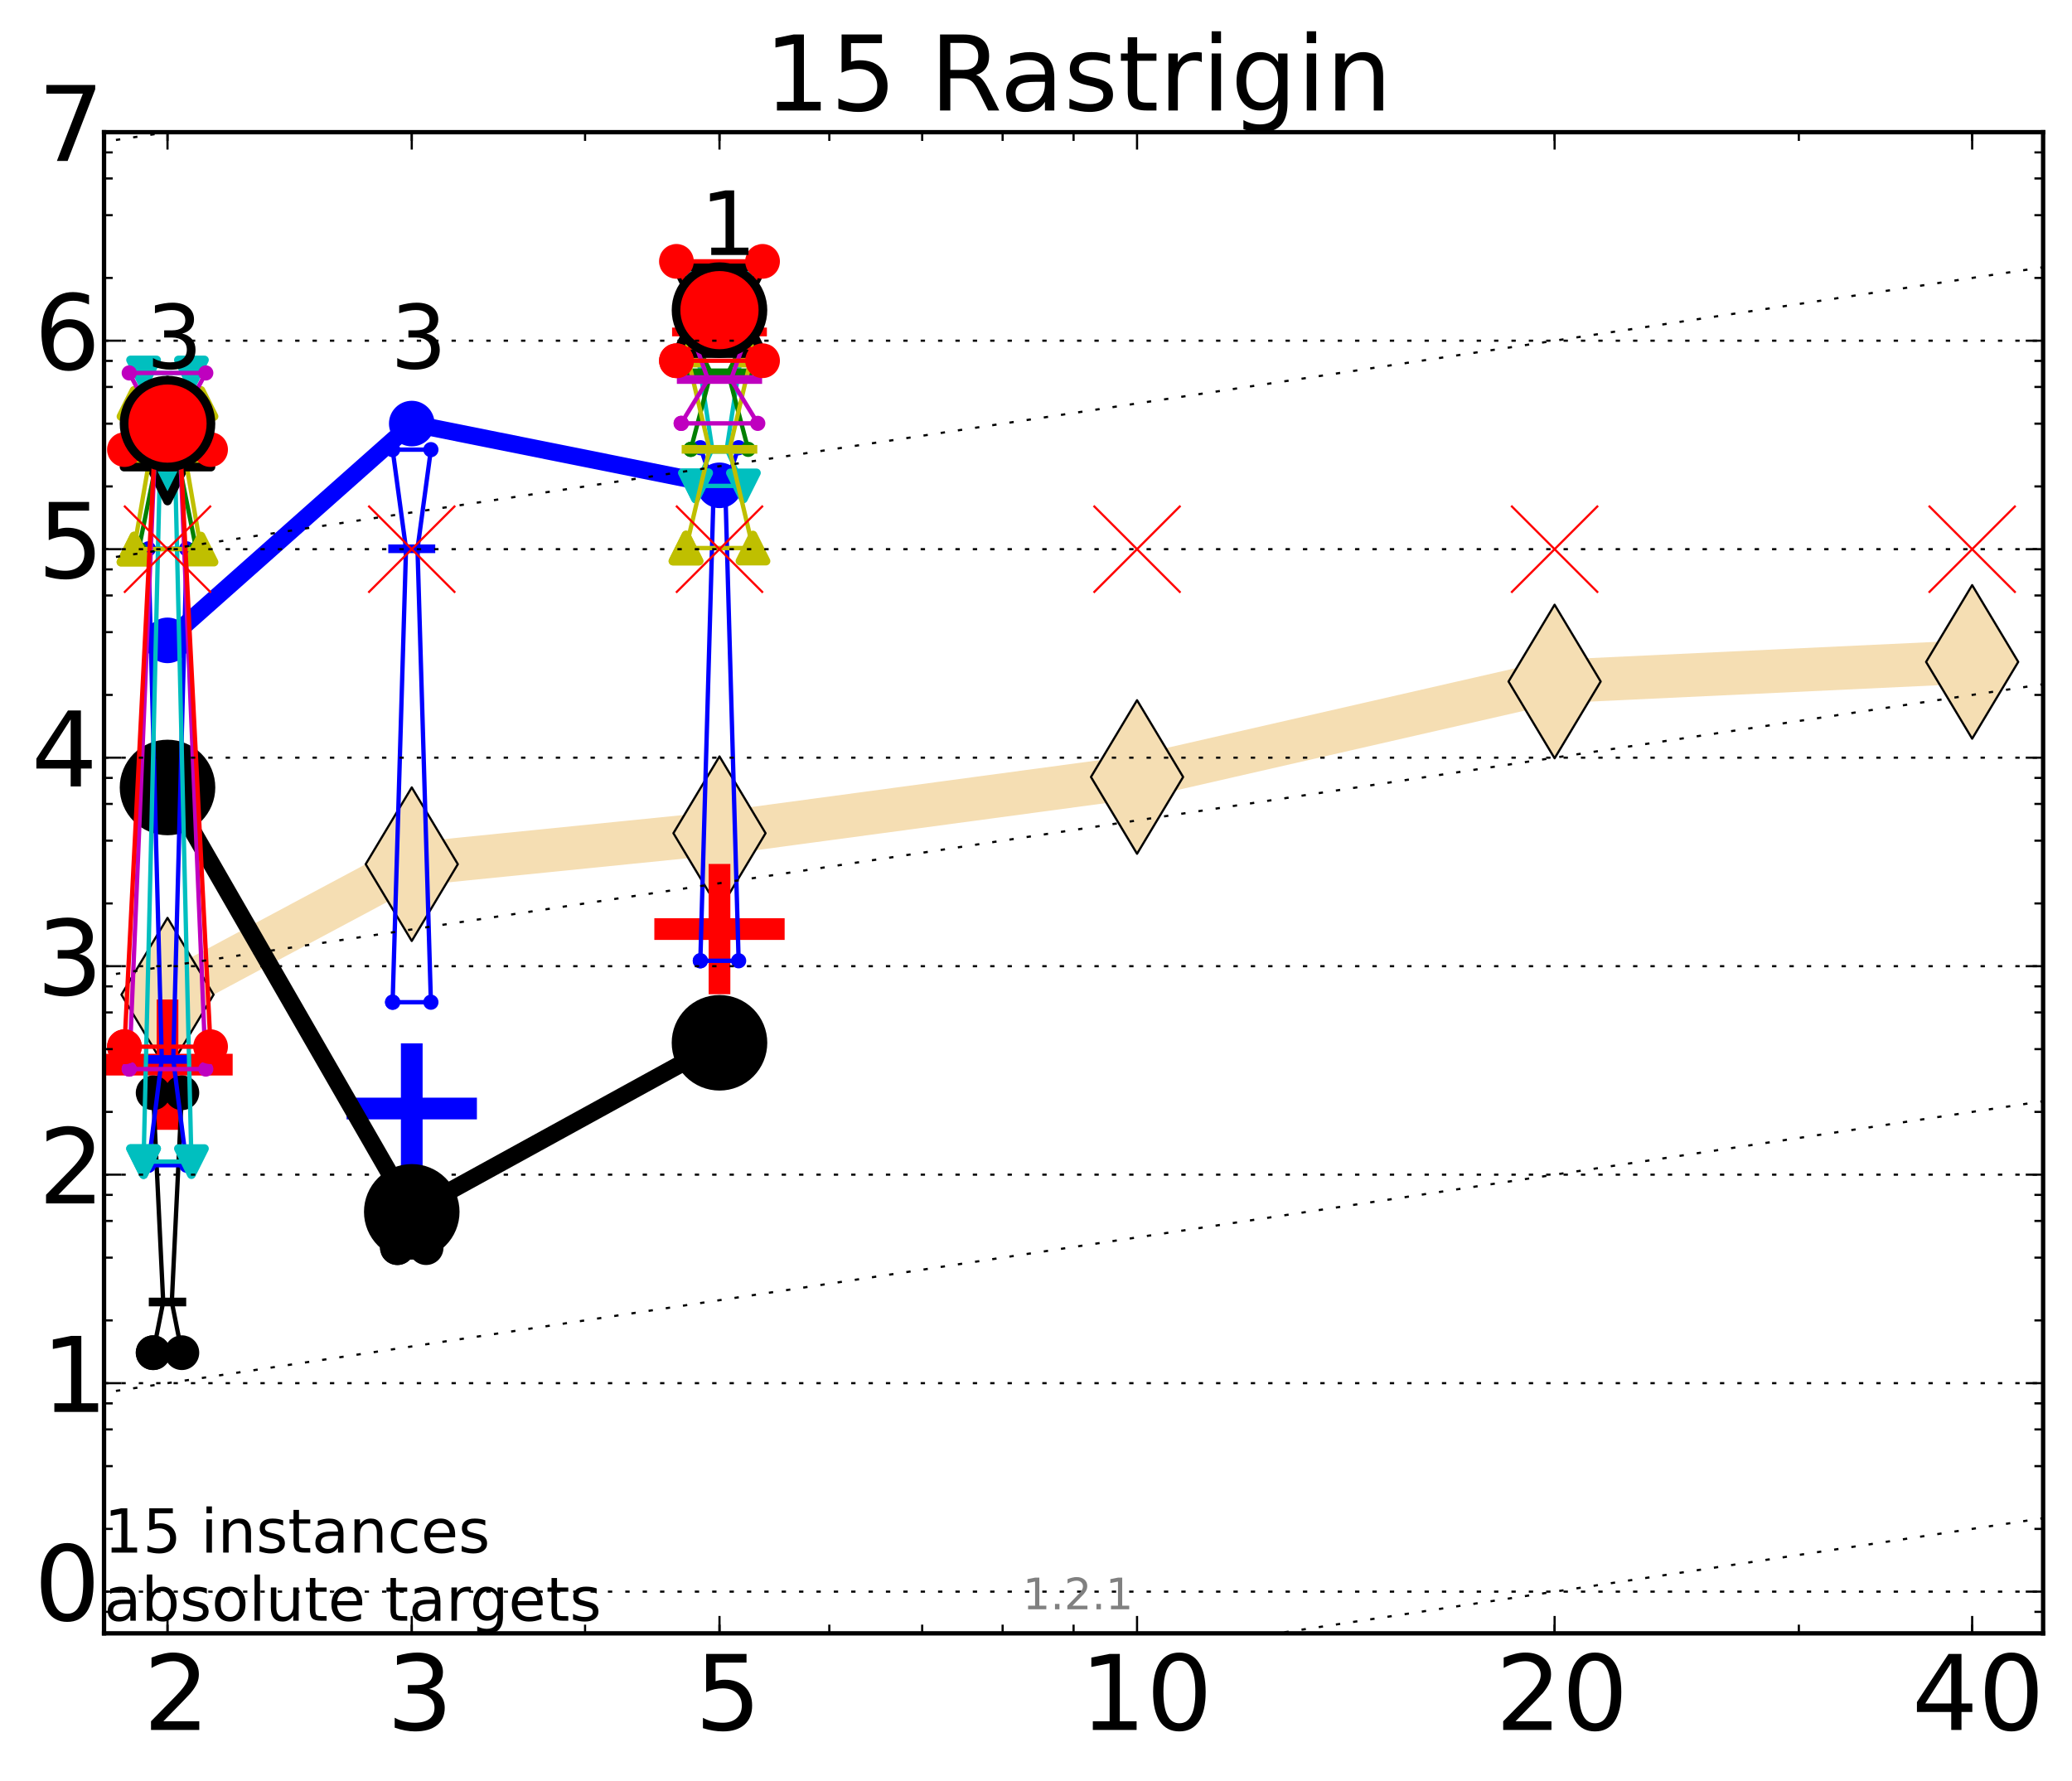 <?xml version="1.0" encoding="utf-8" standalone="no"?>
<!DOCTYPE svg PUBLIC "-//W3C//DTD SVG 1.1//EN"
  "http://www.w3.org/Graphics/SVG/1.1/DTD/svg11.dtd">
<!-- Created with matplotlib (http://matplotlib.org/) -->
<svg height="410pt" version="1.1" viewBox="0 0 477 410" width="477pt" xmlns="http://www.w3.org/2000/svg" xmlns:xlink="http://www.w3.org/1999/xlink">
 <defs>
  <style type="text/css">
*{stroke-linecap:butt;stroke-linejoin:round;}
  </style>
 </defs>
 <g id="figure_1">
  <g id="patch_1">
   <path d="
M0 410.464
L477.55 410.464
L477.55 0
L0 0
z
" style="fill:#ffffff;"/>
  </g>
  <g id="axes_1">
   <g id="patch_2">
    <path d="
M23.95 376.036
L470.35 376.036
L470.35 30.436
L23.95 30.436
z
" style="fill:#ffffff;"/>
   </g>
   <g id="line2d_1">
    <path clip-path="url(#pb011a55744)" d="
M38.562 228.993
L94.792 198.958
L165.635 191.825
L261.762 178.881
L357.889 156.899
L454.016 152.386" style="fill:none;stroke:#f5deb3;stroke-linecap:square;stroke-width:10;"/>
    <defs>
     <path d="
M-8.32667e-16 17.678
L10.607 0
L9.4369e-16 -17.678
L-10.607 -3.55271e-15
z
" id="m1b483a9f33" style="stroke:#000000;stroke-linejoin:miter;stroke-width:0.5;"/>
    </defs>
    <g clip-path="url(#pb011a55744)">
     <use style="fill:#f5deb3;stroke:#000000;stroke-linejoin:miter;stroke-width:0.5;" x="38.562" xlink:href="#m1b483a9f33" y="228.993"/>
     <use style="fill:#f5deb3;stroke:#000000;stroke-linejoin:miter;stroke-width:0.5;" x="94.792" xlink:href="#m1b483a9f33" y="198.958"/>
     <use style="fill:#f5deb3;stroke:#000000;stroke-linejoin:miter;stroke-width:0.5;" x="165.635" xlink:href="#m1b483a9f33" y="191.825"/>
     <use style="fill:#f5deb3;stroke:#000000;stroke-linejoin:miter;stroke-width:0.5;" x="261.762" xlink:href="#m1b483a9f33" y="178.881"/>
     <use style="fill:#f5deb3;stroke:#000000;stroke-linejoin:miter;stroke-width:0.5;" x="357.889" xlink:href="#m1b483a9f33" y="156.899"/>
     <use style="fill:#f5deb3;stroke:#000000;stroke-linejoin:miter;stroke-width:0.5;" x="454.016" xlink:href="#m1b483a9f33" y="152.386"/>
    </g>
   </g>
   <g id="line2d_2">
    <defs>
     <path d="
M-15 0
L15 0
M0 15
L0 -15" id="m917c654076" style="stroke:#ff0000;stroke-width:5;"/>
    </defs>
    <g clip-path="url(#pb011a55744)">
     <use style="fill:#ff0000;stroke:#ff0000;stroke-width:5;" x="38.562" xlink:href="#m917c654076" y="245.11"/>
    </g>
   </g>
   <g id="line2d_3">
    <defs>
     <path d="
M-15 0
L15 0
M0 15
L0 -15" id="m1b76dc52f1" style="stroke:#0000ff;stroke-width:5;"/>
    </defs>
    <g clip-path="url(#pb011a55744)">
     <use style="fill:#0000ff;stroke:#0000ff;stroke-width:5;" x="94.792" xlink:href="#m1b76dc52f1" y="255.203"/>
    </g>
   </g>
   <g id="line2d_4">
    <g clip-path="url(#pb011a55744)">
     <use style="fill:#ff0000;stroke:#ff0000;stroke-width:5;" x="165.635" xlink:href="#m917c654076" y="213.898"/>
    </g>
   </g>
   <g id="line2d_5">
    <path clip-path="url(#pb011a55744)" d="
M35.257 311.422
L37.57 299.756
L35.257 251.587
L41.866 251.587
L39.553 299.756
L41.866 311.422
L35.257 311.422" style="fill:none;stroke:#000000;stroke-linecap:square;"/>
    <defs>
     <path d="
M0 0
C0 0 0 0 0 0
C0 0 0 0 0 0
C0 0 0 0 0 0
C0 0 0 0 0 0
C0 0 0 0 0 0
C0 0 0 0 0 0
C0 0 0 0 0 0
C0 0 0 0 0 0
z
" id="m927c9828cb" style="stroke:#000000;stroke-width:2;"/>
    </defs>
    <g clip-path="url(#pb011a55744)">
     <use style="stroke:#000000;stroke-width:2;" x="35.257" xlink:href="#m927c9828cb" y="311.422"/>
     <use style="stroke:#000000;stroke-width:2;" x="37.57" xlink:href="#m927c9828cb" y="299.756"/>
     <use style="stroke:#000000;stroke-width:2;" x="35.257" xlink:href="#m927c9828cb" y="251.587"/>
     <use style="stroke:#000000;stroke-width:2;" x="41.866" xlink:href="#m927c9828cb" y="251.587"/>
     <use style="stroke:#000000;stroke-width:2;" x="39.553" xlink:href="#m927c9828cb" y="299.756"/>
     <use style="stroke:#000000;stroke-width:2;" x="41.866" xlink:href="#m927c9828cb" y="311.422"/>
     <use style="stroke:#000000;stroke-width:2;" x="35.257" xlink:href="#m927c9828cb" y="311.422"/>
    </g>
   </g>
   <g id="line2d_6">
    <path clip-path="url(#pb011a55744)" d="
M35.257 311.422
L41.866 311.422
L41.866 251.587
L35.257 251.587
L35.257 311.422" style="fill:none;"/>
    <defs>
     <path d="
M0 3
C0.796 3 1.559 2.684 2.121 2.121
C2.684 1.559 3 0.796 3 0
C3 -0.796 2.684 -1.559 2.121 -2.121
C1.559 -2.684 0.796 -3 0 -3
C-0.796 -3 -1.559 -2.684 -2.121 -2.121
C-2.684 -1.559 -3 -0.796 -3 0
C-3 0.796 -2.684 1.559 -2.121 2.121
C-1.559 2.684 -0.796 3 0 3
z
" id="m5082eeedfc" style="stroke:#000000;stroke-width:2;"/>
    </defs>
    <g clip-path="url(#pb011a55744)">
     <use style="stroke:#000000;stroke-width:2;" x="35.257" xlink:href="#m5082eeedfc" y="311.422"/>
     <use style="stroke:#000000;stroke-width:2;" x="41.866" xlink:href="#m5082eeedfc" y="311.422"/>
     <use style="stroke:#000000;stroke-width:2;" x="41.866" xlink:href="#m5082eeedfc" y="251.587"/>
     <use style="stroke:#000000;stroke-width:2;" x="35.257" xlink:href="#m5082eeedfc" y="251.587"/>
     <use style="stroke:#000000;stroke-width:2;" x="35.257" xlink:href="#m5082eeedfc" y="311.422"/>
    </g>
   </g>
   <g id="line2d_7">
    <path clip-path="url(#pb011a55744)" d="
M35.257 299.756
L41.866 299.756" style="fill:none;stroke:#000000;stroke-linecap:square;stroke-width:2;"/>
    <g clip-path="url(#pb011a55744)">
     <use style="stroke:#000000;stroke-width:2;" x="35.257" xlink:href="#m927c9828cb" y="299.756"/>
     <use style="stroke:#000000;stroke-width:2;" x="41.866" xlink:href="#m927c9828cb" y="299.756"/>
    </g>
   </g>
   <g id="line2d_8">
    <path clip-path="url(#pb011a55744)" d="
M91.488 287.237
L93.801 286.473
L91.488 279.74
L98.097 279.74
L95.784 286.473
L98.097 287.237
L91.488 287.237" style="fill:none;stroke:#000000;stroke-linecap:square;"/>
    <g clip-path="url(#pb011a55744)">
     <use style="stroke:#000000;stroke-width:2;" x="91.488" xlink:href="#m927c9828cb" y="287.237"/>
     <use style="stroke:#000000;stroke-width:2;" x="93.801" xlink:href="#m927c9828cb" y="286.473"/>
     <use style="stroke:#000000;stroke-width:2;" x="91.488" xlink:href="#m927c9828cb" y="279.74"/>
     <use style="stroke:#000000;stroke-width:2;" x="98.097" xlink:href="#m927c9828cb" y="279.74"/>
     <use style="stroke:#000000;stroke-width:2;" x="95.784" xlink:href="#m927c9828cb" y="286.473"/>
     <use style="stroke:#000000;stroke-width:2;" x="98.097" xlink:href="#m927c9828cb" y="287.237"/>
     <use style="stroke:#000000;stroke-width:2;" x="91.488" xlink:href="#m927c9828cb" y="287.237"/>
    </g>
   </g>
   <g id="line2d_9">
    <path clip-path="url(#pb011a55744)" d="
M91.488 287.237
L98.097 287.237
L98.097 279.74
L91.488 279.74
L91.488 287.237" style="fill:none;"/>
    <g clip-path="url(#pb011a55744)">
     <use style="stroke:#000000;stroke-width:2;" x="91.488" xlink:href="#m5082eeedfc" y="287.237"/>
     <use style="stroke:#000000;stroke-width:2;" x="98.097" xlink:href="#m5082eeedfc" y="287.237"/>
     <use style="stroke:#000000;stroke-width:2;" x="98.097" xlink:href="#m5082eeedfc" y="279.74"/>
     <use style="stroke:#000000;stroke-width:2;" x="91.488" xlink:href="#m5082eeedfc" y="279.74"/>
     <use style="stroke:#000000;stroke-width:2;" x="91.488" xlink:href="#m5082eeedfc" y="287.237"/>
    </g>
   </g>
   <g id="line2d_10">
    <path clip-path="url(#pb011a55744)" d="
M91.488 286.473
L98.097 286.473" style="fill:none;stroke:#000000;stroke-linecap:square;stroke-width:2;"/>
    <g clip-path="url(#pb011a55744)">
     <use style="stroke:#000000;stroke-width:2;" x="91.488" xlink:href="#m927c9828cb" y="286.473"/>
     <use style="stroke:#000000;stroke-width:2;" x="98.097" xlink:href="#m927c9828cb" y="286.473"/>
    </g>
   </g>
   <g id="line2d_11">
    <path clip-path="url(#pb011a55744)" d="
M162.33 245.122
L164.643 241.579
L162.33 236.827
L168.939 236.827
L166.626 241.579
L168.939 245.122
L162.33 245.122" style="fill:none;stroke:#000000;stroke-linecap:square;"/>
    <g clip-path="url(#pb011a55744)">
     <use style="stroke:#000000;stroke-width:2;" x="162.33" xlink:href="#m927c9828cb" y="245.122"/>
     <use style="stroke:#000000;stroke-width:2;" x="164.643" xlink:href="#m927c9828cb" y="241.579"/>
     <use style="stroke:#000000;stroke-width:2;" x="162.33" xlink:href="#m927c9828cb" y="236.827"/>
     <use style="stroke:#000000;stroke-width:2;" x="168.939" xlink:href="#m927c9828cb" y="236.827"/>
     <use style="stroke:#000000;stroke-width:2;" x="166.626" xlink:href="#m927c9828cb" y="241.579"/>
     <use style="stroke:#000000;stroke-width:2;" x="168.939" xlink:href="#m927c9828cb" y="245.122"/>
     <use style="stroke:#000000;stroke-width:2;" x="162.33" xlink:href="#m927c9828cb" y="245.122"/>
    </g>
   </g>
   <g id="line2d_12">
    <path clip-path="url(#pb011a55744)" d="
M162.33 245.122
L168.939 245.122
L168.939 236.827
L162.33 236.827
L162.33 245.122" style="fill:none;"/>
    <g clip-path="url(#pb011a55744)">
     <use style="stroke:#000000;stroke-width:2;" x="162.33" xlink:href="#m5082eeedfc" y="245.122"/>
     <use style="stroke:#000000;stroke-width:2;" x="168.939" xlink:href="#m5082eeedfc" y="245.122"/>
     <use style="stroke:#000000;stroke-width:2;" x="168.939" xlink:href="#m5082eeedfc" y="236.827"/>
     <use style="stroke:#000000;stroke-width:2;" x="162.33" xlink:href="#m5082eeedfc" y="236.827"/>
     <use style="stroke:#000000;stroke-width:2;" x="162.33" xlink:href="#m5082eeedfc" y="245.122"/>
    </g>
   </g>
   <g id="line2d_13">
    <path clip-path="url(#pb011a55744)" d="
M162.33 241.579
L168.939 241.579" style="fill:none;stroke:#000000;stroke-linecap:square;stroke-width:2;"/>
    <g clip-path="url(#pb011a55744)">
     <use style="stroke:#000000;stroke-width:2;" x="162.33" xlink:href="#m927c9828cb" y="241.579"/>
     <use style="stroke:#000000;stroke-width:2;" x="168.939" xlink:href="#m927c9828cb" y="241.579"/>
    </g>
   </g>
   <g id="line2d_14">
    <path clip-path="url(#pb011a55744)" d="
M38.562 181.297
L94.792 278.993" style="fill:none;stroke:#000000;stroke-linecap:square;stroke-width:4;"/>
    <g clip-path="url(#pb011a55744)">
     <use style="stroke:#000000;stroke-width:2;" x="38.562" xlink:href="#m927c9828cb" y="181.297"/>
     <use style="stroke:#000000;stroke-width:2;" x="94.792" xlink:href="#m927c9828cb" y="278.993"/>
    </g>
   </g>
   <g id="line2d_15">
    <path clip-path="url(#pb011a55744)" d="
M94.792 278.993
L165.635 240.075" style="fill:none;stroke:#000000;stroke-linecap:square;stroke-width:4;"/>
    <g clip-path="url(#pb011a55744)">
     <use style="stroke:#000000;stroke-width:2;" x="94.792" xlink:href="#m927c9828cb" y="278.993"/>
     <use style="stroke:#000000;stroke-width:2;" x="165.635" xlink:href="#m927c9828cb" y="240.075"/>
    </g>
   </g>
   <g id="line2d_16">
    <path clip-path="url(#pb011a55744)" d="
M38.562 181.297
L94.792 278.993
L165.635 240.075" style="fill:none;"/>
    <defs>
     <path d="
M0 10
C2.652 10 5.196 8.946 7.071 7.071
C8.946 5.196 10 2.652 10 0
C10 -2.652 8.946 -5.196 7.071 -7.071
C5.196 -8.946 2.652 -10 0 -10
C-2.652 -10 -5.196 -8.946 -7.071 -7.071
C-8.946 -5.196 -10 -2.652 -10 0
C-10 2.652 -8.946 5.196 -7.071 7.071
C-5.196 8.946 -2.652 10 0 10
z
" id="mf88678cbc5" style="stroke:#000000;stroke-width:2;"/>
    </defs>
    <g clip-path="url(#pb011a55744)">
     <use style="stroke:#000000;stroke-width:2;" x="38.562" xlink:href="#mf88678cbc5" y="181.297"/>
     <use style="stroke:#000000;stroke-width:2;" x="94.792" xlink:href="#mf88678cbc5" y="278.993"/>
     <use style="stroke:#000000;stroke-width:2;" x="165.635" xlink:href="#mf88678cbc5" y="240.075"/>
    </g>
   </g>
   <g id="line2d_17">
    <path clip-path="url(#pb011a55744)" d="
M34.156 268.261
L37.24 243.908
L34.156 126.356
L42.968 126.356
L39.883 243.908
L42.968 268.261
L34.156 268.261" style="fill:none;stroke:#0000ff;stroke-linecap:square;"/>
    <defs>
     <path d="
M0 0
C0 0 0 0 0 0
C0 0 0 0 0 0
C0 0 0 0 0 0
C0 0 0 0 0 0
C0 0 0 0 0 0
C0 0 0 0 0 0
C0 0 0 0 0 0
C0 0 0 0 0 0
z
" id="m4443aac91f" style="stroke:#0000ff;stroke-width:0.5;"/>
    </defs>
    <g clip-path="url(#pb011a55744)">
     <use style="fill:#0000ff;stroke:#0000ff;stroke-width:0.5;" x="34.156" xlink:href="#m4443aac91f" y="268.261"/>
     <use style="fill:#0000ff;stroke:#0000ff;stroke-width:0.5;" x="37.24" xlink:href="#m4443aac91f" y="243.908"/>
     <use style="fill:#0000ff;stroke:#0000ff;stroke-width:0.5;" x="34.156" xlink:href="#m4443aac91f" y="126.356"/>
     <use style="fill:#0000ff;stroke:#0000ff;stroke-width:0.5;" x="42.968" xlink:href="#m4443aac91f" y="126.356"/>
     <use style="fill:#0000ff;stroke:#0000ff;stroke-width:0.5;" x="39.883" xlink:href="#m4443aac91f" y="243.908"/>
     <use style="fill:#0000ff;stroke:#0000ff;stroke-width:0.5;" x="42.968" xlink:href="#m4443aac91f" y="268.261"/>
     <use style="fill:#0000ff;stroke:#0000ff;stroke-width:0.5;" x="34.156" xlink:href="#m4443aac91f" y="268.261"/>
    </g>
   </g>
   <g id="line2d_18">
    <path clip-path="url(#pb011a55744)" d="
M34.156 268.261
L42.968 268.261
L42.968 126.356
L34.156 126.356
L34.156 268.261" style="fill:none;"/>
    <defs>
     <path d="
M0 1.5
C0.398 1.5 0.779 1.342 1.061 1.061
C1.342 0.779 1.5 0.398 1.5 0
C1.5 -0.398 1.342 -0.779 1.061 -1.061
C0.779 -1.342 0.398 -1.5 0 -1.5
C-0.398 -1.5 -0.779 -1.342 -1.061 -1.061
C-1.342 -0.779 -1.5 -0.398 -1.5 0
C-1.5 0.398 -1.342 0.779 -1.061 1.061
C-0.779 1.342 -0.398 1.5 0 1.5
z
" id="m76a7ce5b4a" style="stroke:#0000ff;stroke-width:0.5;"/>
    </defs>
    <g clip-path="url(#pb011a55744)">
     <use style="fill:#0000ff;stroke:#0000ff;stroke-width:0.5;" x="34.156" xlink:href="#m76a7ce5b4a" y="268.261"/>
     <use style="fill:#0000ff;stroke:#0000ff;stroke-width:0.5;" x="42.968" xlink:href="#m76a7ce5b4a" y="268.261"/>
     <use style="fill:#0000ff;stroke:#0000ff;stroke-width:0.5;" x="42.968" xlink:href="#m76a7ce5b4a" y="126.356"/>
     <use style="fill:#0000ff;stroke:#0000ff;stroke-width:0.5;" x="34.156" xlink:href="#m76a7ce5b4a" y="126.356"/>
     <use style="fill:#0000ff;stroke:#0000ff;stroke-width:0.5;" x="34.156" xlink:href="#m76a7ce5b4a" y="268.261"/>
    </g>
   </g>
   <g id="line2d_19">
    <path clip-path="url(#pb011a55744)" d="
M34.156 243.908
L42.968 243.908" style="fill:none;stroke:#0000ff;stroke-linecap:square;stroke-width:2;"/>
    <g clip-path="url(#pb011a55744)">
     <use style="fill:#0000ff;stroke:#0000ff;stroke-width:0.5;" x="34.156" xlink:href="#m4443aac91f" y="243.908"/>
     <use style="fill:#0000ff;stroke:#0000ff;stroke-width:0.5;" x="42.968" xlink:href="#m4443aac91f" y="243.908"/>
    </g>
   </g>
   <g id="line2d_20">
    <path clip-path="url(#pb011a55744)" d="
M90.386 230.733
L93.471 126.345
L90.386 103.523
L99.198 103.523
L96.114 126.345
L99.198 230.733
L90.386 230.733" style="fill:none;stroke:#0000ff;stroke-linecap:square;"/>
    <g clip-path="url(#pb011a55744)">
     <use style="fill:#0000ff;stroke:#0000ff;stroke-width:0.5;" x="90.386" xlink:href="#m4443aac91f" y="230.733"/>
     <use style="fill:#0000ff;stroke:#0000ff;stroke-width:0.5;" x="93.471" xlink:href="#m4443aac91f" y="126.345"/>
     <use style="fill:#0000ff;stroke:#0000ff;stroke-width:0.5;" x="90.386" xlink:href="#m4443aac91f" y="103.523"/>
     <use style="fill:#0000ff;stroke:#0000ff;stroke-width:0.5;" x="99.198" xlink:href="#m4443aac91f" y="103.523"/>
     <use style="fill:#0000ff;stroke:#0000ff;stroke-width:0.5;" x="96.114" xlink:href="#m4443aac91f" y="126.345"/>
     <use style="fill:#0000ff;stroke:#0000ff;stroke-width:0.5;" x="99.198" xlink:href="#m4443aac91f" y="230.733"/>
     <use style="fill:#0000ff;stroke:#0000ff;stroke-width:0.5;" x="90.386" xlink:href="#m4443aac91f" y="230.733"/>
    </g>
   </g>
   <g id="line2d_21">
    <path clip-path="url(#pb011a55744)" d="
M90.386 230.733
L99.198 230.733
L99.198 103.523
L90.386 103.523
L90.386 230.733" style="fill:none;"/>
    <g clip-path="url(#pb011a55744)">
     <use style="fill:#0000ff;stroke:#0000ff;stroke-width:0.5;" x="90.386" xlink:href="#m76a7ce5b4a" y="230.733"/>
     <use style="fill:#0000ff;stroke:#0000ff;stroke-width:0.5;" x="99.198" xlink:href="#m76a7ce5b4a" y="230.733"/>
     <use style="fill:#0000ff;stroke:#0000ff;stroke-width:0.5;" x="99.198" xlink:href="#m76a7ce5b4a" y="103.523"/>
     <use style="fill:#0000ff;stroke:#0000ff;stroke-width:0.5;" x="90.386" xlink:href="#m76a7ce5b4a" y="103.523"/>
     <use style="fill:#0000ff;stroke:#0000ff;stroke-width:0.5;" x="90.386" xlink:href="#m76a7ce5b4a" y="230.733"/>
    </g>
   </g>
   <g id="line2d_22">
    <path clip-path="url(#pb011a55744)" d="
M90.386 126.345
L99.198 126.345" style="fill:none;stroke:#0000ff;stroke-linecap:square;stroke-width:2;"/>
    <g clip-path="url(#pb011a55744)">
     <use style="fill:#0000ff;stroke:#0000ff;stroke-width:0.5;" x="90.386" xlink:href="#m4443aac91f" y="126.345"/>
     <use style="fill:#0000ff;stroke:#0000ff;stroke-width:0.5;" x="99.198" xlink:href="#m4443aac91f" y="126.345"/>
    </g>
   </g>
   <g id="line2d_23">
    <path clip-path="url(#pb011a55744)" d="
M161.229 221.194
L164.313 111.902
L161.229 103.075
L170.041 103.075
L166.956 111.902
L170.041 221.194
L161.229 221.194" style="fill:none;stroke:#0000ff;stroke-linecap:square;"/>
    <g clip-path="url(#pb011a55744)">
     <use style="fill:#0000ff;stroke:#0000ff;stroke-width:0.5;" x="161.229" xlink:href="#m4443aac91f" y="221.194"/>
     <use style="fill:#0000ff;stroke:#0000ff;stroke-width:0.5;" x="164.313" xlink:href="#m4443aac91f" y="111.902"/>
     <use style="fill:#0000ff;stroke:#0000ff;stroke-width:0.5;" x="161.229" xlink:href="#m4443aac91f" y="103.075"/>
     <use style="fill:#0000ff;stroke:#0000ff;stroke-width:0.5;" x="170.041" xlink:href="#m4443aac91f" y="103.075"/>
     <use style="fill:#0000ff;stroke:#0000ff;stroke-width:0.5;" x="166.956" xlink:href="#m4443aac91f" y="111.902"/>
     <use style="fill:#0000ff;stroke:#0000ff;stroke-width:0.5;" x="170.041" xlink:href="#m4443aac91f" y="221.194"/>
     <use style="fill:#0000ff;stroke:#0000ff;stroke-width:0.5;" x="161.229" xlink:href="#m4443aac91f" y="221.194"/>
    </g>
   </g>
   <g id="line2d_24">
    <path clip-path="url(#pb011a55744)" d="
M161.229 221.194
L170.041 221.194
L170.041 103.075
L161.229 103.075
L161.229 221.194" style="fill:none;"/>
    <g clip-path="url(#pb011a55744)">
     <use style="fill:#0000ff;stroke:#0000ff;stroke-width:0.5;" x="161.229" xlink:href="#m76a7ce5b4a" y="221.194"/>
     <use style="fill:#0000ff;stroke:#0000ff;stroke-width:0.5;" x="170.041" xlink:href="#m76a7ce5b4a" y="221.194"/>
     <use style="fill:#0000ff;stroke:#0000ff;stroke-width:0.5;" x="170.041" xlink:href="#m76a7ce5b4a" y="103.075"/>
     <use style="fill:#0000ff;stroke:#0000ff;stroke-width:0.5;" x="161.229" xlink:href="#m76a7ce5b4a" y="103.075"/>
     <use style="fill:#0000ff;stroke:#0000ff;stroke-width:0.5;" x="161.229" xlink:href="#m76a7ce5b4a" y="221.194"/>
    </g>
   </g>
   <g id="line2d_25">
    <path clip-path="url(#pb011a55744)" d="
M161.229 111.902
L170.041 111.902" style="fill:none;stroke:#0000ff;stroke-linecap:square;stroke-width:2;"/>
    <g clip-path="url(#pb011a55744)">
     <use style="fill:#0000ff;stroke:#0000ff;stroke-width:0.5;" x="161.229" xlink:href="#m4443aac91f" y="111.902"/>
     <use style="fill:#0000ff;stroke:#0000ff;stroke-width:0.5;" x="170.041" xlink:href="#m4443aac91f" y="111.902"/>
    </g>
   </g>
   <g id="line2d_26">
    <path clip-path="url(#pb011a55744)" d="
M38.562 147.429
L94.792 97.519" style="fill:none;stroke:#0000ff;stroke-linecap:square;stroke-width:4;"/>
    <g clip-path="url(#pb011a55744)">
     <use style="fill:#0000ff;stroke:#0000ff;stroke-width:0.5;" x="38.562" xlink:href="#m4443aac91f" y="147.429"/>
     <use style="fill:#0000ff;stroke:#0000ff;stroke-width:0.5;" x="94.792" xlink:href="#m4443aac91f" y="97.519"/>
    </g>
   </g>
   <g id="line2d_27">
    <path clip-path="url(#pb011a55744)" d="
M94.792 97.519
L165.635 111.732" style="fill:none;stroke:#0000ff;stroke-linecap:square;stroke-width:4;"/>
    <g clip-path="url(#pb011a55744)">
     <use style="fill:#0000ff;stroke:#0000ff;stroke-width:0.5;" x="94.792" xlink:href="#m4443aac91f" y="97.519"/>
     <use style="fill:#0000ff;stroke:#0000ff;stroke-width:0.5;" x="165.635" xlink:href="#m4443aac91f" y="111.732"/>
    </g>
   </g>
   <g id="line2d_28">
    <path clip-path="url(#pb011a55744)" d="
M38.562 147.429
L94.792 97.519
L165.635 111.732" style="fill:none;"/>
    <defs>
     <path d="
M0 5
C1.326 5 2.598 4.473 3.536 3.536
C4.473 2.598 5 1.326 5 0
C5 -1.326 4.473 -2.598 3.536 -3.536
C2.598 -4.473 1.326 -5 0 -5
C-1.326 -5 -2.598 -4.473 -3.536 -3.536
C-4.473 -2.598 -5 -1.326 -5 0
C-5 1.326 -4.473 2.598 -3.536 3.536
C-2.598 4.473 -1.326 5 0 5
z
" id="m6f1fcf6525" style="stroke:#0000ff;stroke-width:0.5;"/>
    </defs>
    <g clip-path="url(#pb011a55744)">
     <use style="fill:#0000ff;stroke:#0000ff;stroke-width:0.5;" x="38.562" xlink:href="#m6f1fcf6525" y="147.429"/>
     <use style="fill:#0000ff;stroke:#0000ff;stroke-width:0.5;" x="94.792" xlink:href="#m6f1fcf6525" y="97.519"/>
     <use style="fill:#0000ff;stroke:#0000ff;stroke-width:0.5;" x="165.635" xlink:href="#m6f1fcf6525" y="111.732"/>
    </g>
   </g>
   <g id="line2d_29">
    <path clip-path="url(#pb011a55744)" d="
M33.054 267.432
L36.909 103.527
L33.054 85.869
L44.069 85.869
L40.214 103.527
L44.069 267.432
L33.054 267.432" style="fill:none;stroke:#00bfbf;stroke-linecap:square;"/>
    <defs>
     <path d="
M0 0
L0 0
L0 0
z
" id="m9ac02d4b70" style="stroke:#00bfbf;stroke-linejoin:miter;stroke-width:2;"/>
    </defs>
    <g clip-path="url(#pb011a55744)">
     <use style="fill:#00bfbf;stroke:#00bfbf;stroke-linejoin:miter;stroke-width:2;" x="33.054" xlink:href="#m9ac02d4b70" y="267.432"/>
     <use style="fill:#00bfbf;stroke:#00bfbf;stroke-linejoin:miter;stroke-width:2;" x="36.909" xlink:href="#m9ac02d4b70" y="103.527"/>
     <use style="fill:#00bfbf;stroke:#00bfbf;stroke-linejoin:miter;stroke-width:2;" x="33.054" xlink:href="#m9ac02d4b70" y="85.869"/>
     <use style="fill:#00bfbf;stroke:#00bfbf;stroke-linejoin:miter;stroke-width:2;" x="44.069" xlink:href="#m9ac02d4b70" y="85.869"/>
     <use style="fill:#00bfbf;stroke:#00bfbf;stroke-linejoin:miter;stroke-width:2;" x="40.214" xlink:href="#m9ac02d4b70" y="103.527"/>
     <use style="fill:#00bfbf;stroke:#00bfbf;stroke-linejoin:miter;stroke-width:2;" x="44.069" xlink:href="#m9ac02d4b70" y="267.432"/>
     <use style="fill:#00bfbf;stroke:#00bfbf;stroke-linejoin:miter;stroke-width:2;" x="33.054" xlink:href="#m9ac02d4b70" y="267.432"/>
    </g>
   </g>
   <g id="line2d_30">
    <path clip-path="url(#pb011a55744)" d="
M33.054 267.432
L44.069 267.432
L44.069 85.869
L33.054 85.869
L33.054 267.432" style="fill:none;"/>
    <defs>
     <path d="
M-3.67394e-16 3
L3 -3
L-3 -3
z
" id="mf178d8dd23" style="stroke:#00bfbf;stroke-linejoin:miter;stroke-width:2;"/>
    </defs>
    <g clip-path="url(#pb011a55744)">
     <use style="fill:#00bfbf;stroke:#00bfbf;stroke-linejoin:miter;stroke-width:2;" x="33.054" xlink:href="#mf178d8dd23" y="267.432"/>
     <use style="fill:#00bfbf;stroke:#00bfbf;stroke-linejoin:miter;stroke-width:2;" x="44.069" xlink:href="#mf178d8dd23" y="267.432"/>
     <use style="fill:#00bfbf;stroke:#00bfbf;stroke-linejoin:miter;stroke-width:2;" x="44.069" xlink:href="#mf178d8dd23" y="85.869"/>
     <use style="fill:#00bfbf;stroke:#00bfbf;stroke-linejoin:miter;stroke-width:2;" x="33.054" xlink:href="#mf178d8dd23" y="85.869"/>
     <use style="fill:#00bfbf;stroke:#00bfbf;stroke-linejoin:miter;stroke-width:2;" x="33.054" xlink:href="#mf178d8dd23" y="267.432"/>
    </g>
   </g>
   <g id="line2d_31">
    <path clip-path="url(#pb011a55744)" d="
M33.054 103.527
L44.069 103.527" style="fill:none;stroke:#00bfbf;stroke-linecap:square;stroke-width:2;"/>
    <g clip-path="url(#pb011a55744)">
     <use style="fill:#00bfbf;stroke:#00bfbf;stroke-linejoin:miter;stroke-width:2;" x="33.054" xlink:href="#m9ac02d4b70" y="103.527"/>
     <use style="fill:#00bfbf;stroke:#00bfbf;stroke-linejoin:miter;stroke-width:2;" x="44.069" xlink:href="#m9ac02d4b70" y="103.527"/>
    </g>
   </g>
   <g id="line2d_32">
    <path clip-path="url(#pb011a55744)" d="
M160.127 111.867
L163.982 103.454
L160.127 78.412
L171.142 78.412
L167.287 103.454
L171.142 111.867
L160.127 111.867" style="fill:none;stroke:#00bfbf;stroke-linecap:square;"/>
    <g clip-path="url(#pb011a55744)">
     <use style="fill:#00bfbf;stroke:#00bfbf;stroke-linejoin:miter;stroke-width:2;" x="160.127" xlink:href="#m9ac02d4b70" y="111.867"/>
     <use style="fill:#00bfbf;stroke:#00bfbf;stroke-linejoin:miter;stroke-width:2;" x="163.982" xlink:href="#m9ac02d4b70" y="103.454"/>
     <use style="fill:#00bfbf;stroke:#00bfbf;stroke-linejoin:miter;stroke-width:2;" x="160.127" xlink:href="#m9ac02d4b70" y="78.412"/>
     <use style="fill:#00bfbf;stroke:#00bfbf;stroke-linejoin:miter;stroke-width:2;" x="171.142" xlink:href="#m9ac02d4b70" y="78.412"/>
     <use style="fill:#00bfbf;stroke:#00bfbf;stroke-linejoin:miter;stroke-width:2;" x="167.287" xlink:href="#m9ac02d4b70" y="103.454"/>
     <use style="fill:#00bfbf;stroke:#00bfbf;stroke-linejoin:miter;stroke-width:2;" x="171.142" xlink:href="#m9ac02d4b70" y="111.867"/>
     <use style="fill:#00bfbf;stroke:#00bfbf;stroke-linejoin:miter;stroke-width:2;" x="160.127" xlink:href="#m9ac02d4b70" y="111.867"/>
    </g>
   </g>
   <g id="line2d_33">
    <path clip-path="url(#pb011a55744)" d="
M160.127 111.867
L171.142 111.867
L171.142 78.412
L160.127 78.412
L160.127 111.867" style="fill:none;"/>
    <g clip-path="url(#pb011a55744)">
     <use style="fill:#00bfbf;stroke:#00bfbf;stroke-linejoin:miter;stroke-width:2;" x="160.127" xlink:href="#mf178d8dd23" y="111.867"/>
     <use style="fill:#00bfbf;stroke:#00bfbf;stroke-linejoin:miter;stroke-width:2;" x="171.142" xlink:href="#mf178d8dd23" y="111.867"/>
     <use style="fill:#00bfbf;stroke:#00bfbf;stroke-linejoin:miter;stroke-width:2;" x="171.142" xlink:href="#mf178d8dd23" y="78.412"/>
     <use style="fill:#00bfbf;stroke:#00bfbf;stroke-linejoin:miter;stroke-width:2;" x="160.127" xlink:href="#mf178d8dd23" y="78.412"/>
     <use style="fill:#00bfbf;stroke:#00bfbf;stroke-linejoin:miter;stroke-width:2;" x="160.127" xlink:href="#mf178d8dd23" y="111.867"/>
    </g>
   </g>
   <g id="line2d_34">
    <path clip-path="url(#pb011a55744)" d="
M160.127 103.454
L171.142 103.454" style="fill:none;stroke:#00bfbf;stroke-linecap:square;stroke-width:2;"/>
    <g clip-path="url(#pb011a55744)">
     <use style="fill:#00bfbf;stroke:#00bfbf;stroke-linejoin:miter;stroke-width:2;" x="160.127" xlink:href="#m9ac02d4b70" y="103.454"/>
     <use style="fill:#00bfbf;stroke:#00bfbf;stroke-linejoin:miter;stroke-width:2;" x="171.142" xlink:href="#m9ac02d4b70" y="103.454"/>
    </g>
   </g>
   <g id="line2d_35">
    <path clip-path="url(#pb011a55744)" d="
M38.562 105.341
L165.635 71.405" style="fill:none;"/>
    <defs>
     <path d="
M-1.22465e-15 10
L10 -10
L-10 -10
z
" id="m3e14c286d9" style="stroke:#000000;stroke-linejoin:miter;stroke-width:2;"/>
    </defs>
    <g clip-path="url(#pb011a55744)">
     <use style="fill:#00bfbf;stroke:#000000;stroke-linejoin:miter;stroke-width:2;" x="38.562" xlink:href="#m3e14c286d9" y="105.341"/>
     <use style="fill:#00bfbf;stroke:#000000;stroke-linejoin:miter;stroke-width:2;" x="165.635" xlink:href="#m3e14c286d9" y="71.405"/>
    </g>
   </g>
   <g id="line2d_36">
    <path clip-path="url(#pb011a55744)" d="
M31.953 126.408
L36.579 103.526
L31.953 92.88
L45.17 92.88
L40.544 103.526
L45.17 126.408
L31.953 126.408" style="fill:none;stroke:#008000;stroke-linecap:square;"/>
    <defs>
     <path d="
M0 0
C0 0 0 0 0 0
C0 0 0 0 0 0
C0 0 0 0 0 0
C0 0 0 0 0 0
C0 0 0 0 0 0
C0 0 0 0 0 0
C0 0 0 0 0 0
C0 0 0 0 0 0
z
" id="mf3da2ae3b2" style="stroke:#008000;stroke-width:0.5;"/>
    </defs>
    <g clip-path="url(#pb011a55744)">
     <use style="fill:#008000;stroke:#008000;stroke-width:0.5;" x="31.953" xlink:href="#mf3da2ae3b2" y="126.408"/>
     <use style="fill:#008000;stroke:#008000;stroke-width:0.5;" x="36.579" xlink:href="#mf3da2ae3b2" y="103.526"/>
     <use style="fill:#008000;stroke:#008000;stroke-width:0.5;" x="31.953" xlink:href="#mf3da2ae3b2" y="92.88"/>
     <use style="fill:#008000;stroke:#008000;stroke-width:0.5;" x="45.171" xlink:href="#mf3da2ae3b2" y="92.88"/>
     <use style="fill:#008000;stroke:#008000;stroke-width:0.5;" x="40.544" xlink:href="#mf3da2ae3b2" y="103.526"/>
     <use style="fill:#008000;stroke:#008000;stroke-width:0.5;" x="45.171" xlink:href="#mf3da2ae3b2" y="126.408"/>
     <use style="fill:#008000;stroke:#008000;stroke-width:0.5;" x="31.953" xlink:href="#mf3da2ae3b2" y="126.408"/>
    </g>
   </g>
   <g id="line2d_37">
    <path clip-path="url(#pb011a55744)" d="
M31.953 126.408
L45.17 126.408
L45.17 92.88
L31.953 92.88
L31.953 126.408" style="fill:none;"/>
    <defs>
     <path d="
M0 1.5
C0.398 1.5 0.779 1.342 1.061 1.061
C1.342 0.779 1.5 0.398 1.5 0
C1.5 -0.398 1.342 -0.779 1.061 -1.061
C0.779 -1.342 0.398 -1.5 0 -1.5
C-0.398 -1.5 -0.779 -1.342 -1.061 -1.061
C-1.342 -0.779 -1.5 -0.398 -1.5 0
C-1.5 0.398 -1.342 0.779 -1.061 1.061
C-0.779 1.342 -0.398 1.5 0 1.5
z
" id="mb0b177905e" style="stroke:#008000;stroke-width:0.5;"/>
    </defs>
    <g clip-path="url(#pb011a55744)">
     <use style="fill:#008000;stroke:#008000;stroke-width:0.5;" x="31.953" xlink:href="#mb0b177905e" y="126.408"/>
     <use style="fill:#008000;stroke:#008000;stroke-width:0.5;" x="45.171" xlink:href="#mb0b177905e" y="126.408"/>
     <use style="fill:#008000;stroke:#008000;stroke-width:0.5;" x="45.171" xlink:href="#mb0b177905e" y="92.88"/>
     <use style="fill:#008000;stroke:#008000;stroke-width:0.5;" x="31.953" xlink:href="#mb0b177905e" y="92.88"/>
     <use style="fill:#008000;stroke:#008000;stroke-width:0.5;" x="31.953" xlink:href="#mb0b177905e" y="126.408"/>
    </g>
   </g>
   <g id="line2d_38">
    <path clip-path="url(#pb011a55744)" d="
M31.953 103.526
L45.17 103.526" style="fill:none;stroke:#008000;stroke-linecap:square;stroke-width:2;"/>
    <g clip-path="url(#pb011a55744)">
     <use style="fill:#008000;stroke:#008000;stroke-width:0.5;" x="31.953" xlink:href="#mf3da2ae3b2" y="103.526"/>
     <use style="fill:#008000;stroke:#008000;stroke-width:0.5;" x="45.171" xlink:href="#mf3da2ae3b2" y="103.526"/>
    </g>
   </g>
   <g id="line2d_39">
    <path clip-path="url(#pb011a55744)" d="
M159.026 103.451
L163.652 85.836
L159.026 76.427
L172.243 76.427
L167.617 85.836
L172.243 103.451
L159.026 103.451" style="fill:none;stroke:#008000;stroke-linecap:square;"/>
    <g clip-path="url(#pb011a55744)">
     <use style="fill:#008000;stroke:#008000;stroke-width:0.5;" x="159.026" xlink:href="#mf3da2ae3b2" y="103.451"/>
     <use style="fill:#008000;stroke:#008000;stroke-width:0.5;" x="163.652" xlink:href="#mf3da2ae3b2" y="85.836"/>
     <use style="fill:#008000;stroke:#008000;stroke-width:0.5;" x="159.026" xlink:href="#mf3da2ae3b2" y="76.427"/>
     <use style="fill:#008000;stroke:#008000;stroke-width:0.5;" x="172.243" xlink:href="#mf3da2ae3b2" y="76.427"/>
     <use style="fill:#008000;stroke:#008000;stroke-width:0.5;" x="167.617" xlink:href="#mf3da2ae3b2" y="85.836"/>
     <use style="fill:#008000;stroke:#008000;stroke-width:0.5;" x="172.243" xlink:href="#mf3da2ae3b2" y="103.451"/>
     <use style="fill:#008000;stroke:#008000;stroke-width:0.5;" x="159.026" xlink:href="#mf3da2ae3b2" y="103.451"/>
    </g>
   </g>
   <g id="line2d_40">
    <path clip-path="url(#pb011a55744)" d="
M159.026 103.451
L172.243 103.451
L172.243 76.427
L159.026 76.427
L159.026 103.451" style="fill:none;"/>
    <g clip-path="url(#pb011a55744)">
     <use style="fill:#008000;stroke:#008000;stroke-width:0.5;" x="159.026" xlink:href="#mb0b177905e" y="103.451"/>
     <use style="fill:#008000;stroke:#008000;stroke-width:0.5;" x="172.243" xlink:href="#mb0b177905e" y="103.451"/>
     <use style="fill:#008000;stroke:#008000;stroke-width:0.5;" x="172.243" xlink:href="#mb0b177905e" y="76.427"/>
     <use style="fill:#008000;stroke:#008000;stroke-width:0.5;" x="159.026" xlink:href="#mb0b177905e" y="76.427"/>
     <use style="fill:#008000;stroke:#008000;stroke-width:0.5;" x="159.026" xlink:href="#mb0b177905e" y="103.451"/>
    </g>
   </g>
   <g id="line2d_41">
    <path clip-path="url(#pb011a55744)" d="
M159.026 85.836
L172.243 85.836" style="fill:none;stroke:#008000;stroke-linecap:square;stroke-width:2;"/>
    <g clip-path="url(#pb011a55744)">
     <use style="fill:#008000;stroke:#008000;stroke-width:0.5;" x="159.026" xlink:href="#mf3da2ae3b2" y="85.836"/>
     <use style="fill:#008000;stroke:#008000;stroke-width:0.5;" x="172.243" xlink:href="#mf3da2ae3b2" y="85.836"/>
    </g>
   </g>
   <g id="line2d_42">
    <path clip-path="url(#pb011a55744)" d="
M38.562 97.531
L165.635 71.404" style="fill:none;"/>
    <defs>
     <path d="
M0 5
C1.326 5 2.598 4.473 3.536 3.536
C4.473 2.598 5 1.326 5 0
C5 -1.326 4.473 -2.598 3.536 -3.536
C2.598 -4.473 1.326 -5 0 -5
C-1.326 -5 -2.598 -4.473 -3.536 -3.536
C-4.473 -2.598 -5 -1.326 -5 0
C-5 1.326 -4.473 2.598 -3.536 3.536
C-2.598 4.473 -1.326 5 0 5
z
" id="mcecd3d9643" style="stroke:#008000;stroke-width:0.5;"/>
    </defs>
    <g clip-path="url(#pb011a55744)">
     <use style="fill:#008000;stroke:#008000;stroke-width:0.5;" x="38.562" xlink:href="#mcecd3d9643" y="97.531"/>
     <use style="fill:#008000;stroke:#008000;stroke-width:0.5;" x="165.635" xlink:href="#mcecd3d9643" y="71.404"/>
    </g>
   </g>
   <g id="line2d_43">
    <path clip-path="url(#pb011a55744)" d="
M30.851 126.409
L36.248 95.077
L30.851 92.88
L46.272 92.88
L40.875 95.077
L46.272 126.409
L30.851 126.409" style="fill:none;stroke:#bfbf00;stroke-linecap:square;"/>
    <defs>
     <path d="
M0 0
L0 0
L0 0
z
" id="m305ae481a1" style="stroke:#bfbf00;stroke-linejoin:miter;stroke-width:2;"/>
    </defs>
    <g clip-path="url(#pb011a55744)">
     <use style="fill:#bfbf00;stroke:#bfbf00;stroke-linejoin:miter;stroke-width:2;" x="30.851" xlink:href="#m305ae481a1" y="126.409"/>
     <use style="fill:#bfbf00;stroke:#bfbf00;stroke-linejoin:miter;stroke-width:2;" x="36.248" xlink:href="#m305ae481a1" y="95.077"/>
     <use style="fill:#bfbf00;stroke:#bfbf00;stroke-linejoin:miter;stroke-width:2;" x="30.851" xlink:href="#m305ae481a1" y="92.88"/>
     <use style="fill:#bfbf00;stroke:#bfbf00;stroke-linejoin:miter;stroke-width:2;" x="46.272" xlink:href="#m305ae481a1" y="92.88"/>
     <use style="fill:#bfbf00;stroke:#bfbf00;stroke-linejoin:miter;stroke-width:2;" x="40.875" xlink:href="#m305ae481a1" y="95.077"/>
     <use style="fill:#bfbf00;stroke:#bfbf00;stroke-linejoin:miter;stroke-width:2;" x="46.272" xlink:href="#m305ae481a1" y="126.409"/>
     <use style="fill:#bfbf00;stroke:#bfbf00;stroke-linejoin:miter;stroke-width:2;" x="30.851" xlink:href="#m305ae481a1" y="126.409"/>
    </g>
   </g>
   <g id="line2d_44">
    <path clip-path="url(#pb011a55744)" d="
M30.851 126.409
L46.272 126.409
L46.272 92.88
L30.851 92.88
L30.851 126.409" style="fill:none;"/>
    <defs>
     <path d="
M0 -3
L-3 3
L3 3
z
" id="m7e6fbcf688" style="stroke:#bfbf00;stroke-linejoin:miter;stroke-width:2;"/>
    </defs>
    <g clip-path="url(#pb011a55744)">
     <use style="fill:#bfbf00;stroke:#bfbf00;stroke-linejoin:miter;stroke-width:2;" x="30.851" xlink:href="#m7e6fbcf688" y="126.409"/>
     <use style="fill:#bfbf00;stroke:#bfbf00;stroke-linejoin:miter;stroke-width:2;" x="46.272" xlink:href="#m7e6fbcf688" y="126.409"/>
     <use style="fill:#bfbf00;stroke:#bfbf00;stroke-linejoin:miter;stroke-width:2;" x="46.272" xlink:href="#m7e6fbcf688" y="92.88"/>
     <use style="fill:#bfbf00;stroke:#bfbf00;stroke-linejoin:miter;stroke-width:2;" x="30.851" xlink:href="#m7e6fbcf688" y="92.88"/>
     <use style="fill:#bfbf00;stroke:#bfbf00;stroke-linejoin:miter;stroke-width:2;" x="30.851" xlink:href="#m7e6fbcf688" y="126.409"/>
    </g>
   </g>
   <g id="line2d_45">
    <path clip-path="url(#pb011a55744)" d="
M30.851 95.077
L46.272 95.077" style="fill:none;stroke:#bfbf00;stroke-linecap:square;stroke-width:2;"/>
    <g clip-path="url(#pb011a55744)">
     <use style="fill:#bfbf00;stroke:#bfbf00;stroke-linejoin:miter;stroke-width:2;" x="30.851" xlink:href="#m305ae481a1" y="95.077"/>
     <use style="fill:#bfbf00;stroke:#bfbf00;stroke-linejoin:miter;stroke-width:2;" x="46.272" xlink:href="#m305ae481a1" y="95.077"/>
    </g>
   </g>
   <g id="line2d_46">
    <path clip-path="url(#pb011a55744)" d="
M157.924 126.175
L163.321 103.447
L157.924 80.603
L173.345 80.603
L167.948 103.447
L173.345 126.175
L157.924 126.175" style="fill:none;stroke:#bfbf00;stroke-linecap:square;"/>
    <g clip-path="url(#pb011a55744)">
     <use style="fill:#bfbf00;stroke:#bfbf00;stroke-linejoin:miter;stroke-width:2;" x="157.924" xlink:href="#m305ae481a1" y="126.175"/>
     <use style="fill:#bfbf00;stroke:#bfbf00;stroke-linejoin:miter;stroke-width:2;" x="163.321" xlink:href="#m305ae481a1" y="103.447"/>
     <use style="fill:#bfbf00;stroke:#bfbf00;stroke-linejoin:miter;stroke-width:2;" x="157.924" xlink:href="#m305ae481a1" y="80.603"/>
     <use style="fill:#bfbf00;stroke:#bfbf00;stroke-linejoin:miter;stroke-width:2;" x="173.345" xlink:href="#m305ae481a1" y="80.603"/>
     <use style="fill:#bfbf00;stroke:#bfbf00;stroke-linejoin:miter;stroke-width:2;" x="167.948" xlink:href="#m305ae481a1" y="103.447"/>
     <use style="fill:#bfbf00;stroke:#bfbf00;stroke-linejoin:miter;stroke-width:2;" x="173.345" xlink:href="#m305ae481a1" y="126.175"/>
     <use style="fill:#bfbf00;stroke:#bfbf00;stroke-linejoin:miter;stroke-width:2;" x="157.924" xlink:href="#m305ae481a1" y="126.175"/>
    </g>
   </g>
   <g id="line2d_47">
    <path clip-path="url(#pb011a55744)" d="
M157.924 126.175
L173.345 126.175
L173.345 80.603
L157.924 80.603
L157.924 126.175" style="fill:none;"/>
    <g clip-path="url(#pb011a55744)">
     <use style="fill:#bfbf00;stroke:#bfbf00;stroke-linejoin:miter;stroke-width:2;" x="157.924" xlink:href="#m7e6fbcf688" y="126.175"/>
     <use style="fill:#bfbf00;stroke:#bfbf00;stroke-linejoin:miter;stroke-width:2;" x="173.345" xlink:href="#m7e6fbcf688" y="126.175"/>
     <use style="fill:#bfbf00;stroke:#bfbf00;stroke-linejoin:miter;stroke-width:2;" x="173.345" xlink:href="#m7e6fbcf688" y="80.603"/>
     <use style="fill:#bfbf00;stroke:#bfbf00;stroke-linejoin:miter;stroke-width:2;" x="157.924" xlink:href="#m7e6fbcf688" y="80.603"/>
     <use style="fill:#bfbf00;stroke:#bfbf00;stroke-linejoin:miter;stroke-width:2;" x="157.924" xlink:href="#m7e6fbcf688" y="126.175"/>
    </g>
   </g>
   <g id="line2d_48">
    <path clip-path="url(#pb011a55744)" d="
M157.924 103.447
L173.345 103.447" style="fill:none;stroke:#bfbf00;stroke-linecap:square;stroke-width:2;"/>
    <g clip-path="url(#pb011a55744)">
     <use style="fill:#bfbf00;stroke:#bfbf00;stroke-linejoin:miter;stroke-width:2;" x="157.924" xlink:href="#m305ae481a1" y="103.447"/>
     <use style="fill:#bfbf00;stroke:#bfbf00;stroke-linejoin:miter;stroke-width:2;" x="173.345" xlink:href="#m305ae481a1" y="103.447"/>
    </g>
   </g>
   <g id="line2d_49">
    <path clip-path="url(#pb011a55744)" d="
M38.562 97.531
L165.635 71.403" style="fill:none;"/>
    <defs>
     <path d="
M0 -10
L-10 10
L10 10
z
" id="m0b3fcd2f2a" style="stroke:#000000;stroke-linejoin:miter;stroke-width:2;"/>
    </defs>
    <g clip-path="url(#pb011a55744)">
     <use style="fill:#bfbf00;stroke:#000000;stroke-linejoin:miter;stroke-width:2;" x="38.562" xlink:href="#m0b3fcd2f2a" y="97.531"/>
     <use style="fill:#bfbf00;stroke:#000000;stroke-linejoin:miter;stroke-width:2;" x="165.635" xlink:href="#m0b3fcd2f2a" y="71.403"/>
    </g>
   </g>
   <g id="line2d_50">
    <path clip-path="url(#pb011a55744)" d="
M29.75 246.124
L35.918 97.521
L29.75 85.862
L47.373 85.862
L41.205 97.521
L47.373 246.124
L29.75 246.124" style="fill:none;stroke:#bf00bf;stroke-linecap:square;"/>
    <defs>
     <path d="
M0 0
C0 0 0 0 0 0
C0 0 0 0 0 0
C0 0 0 0 0 0
C0 0 0 0 0 0
C0 0 0 0 0 0
C0 0 0 0 0 0
C0 0 0 0 0 0
C0 0 0 0 0 0
z
" id="ma7358f3653" style="stroke:#bf00bf;stroke-width:0.5;"/>
    </defs>
    <g clip-path="url(#pb011a55744)">
     <use style="fill:#bf00bf;stroke:#bf00bf;stroke-width:0.5;" x="29.75" xlink:href="#ma7358f3653" y="246.124"/>
     <use style="fill:#bf00bf;stroke:#bf00bf;stroke-width:0.5;" x="35.918" xlink:href="#ma7358f3653" y="97.521"/>
     <use style="fill:#bf00bf;stroke:#bf00bf;stroke-width:0.5;" x="29.75" xlink:href="#ma7358f3653" y="85.862"/>
     <use style="fill:#bf00bf;stroke:#bf00bf;stroke-width:0.5;" x="47.373" xlink:href="#ma7358f3653" y="85.862"/>
     <use style="fill:#bf00bf;stroke:#bf00bf;stroke-width:0.5;" x="41.205" xlink:href="#ma7358f3653" y="97.521"/>
     <use style="fill:#bf00bf;stroke:#bf00bf;stroke-width:0.5;" x="47.373" xlink:href="#ma7358f3653" y="246.124"/>
     <use style="fill:#bf00bf;stroke:#bf00bf;stroke-width:0.5;" x="29.75" xlink:href="#ma7358f3653" y="246.124"/>
    </g>
   </g>
   <g id="line2d_51">
    <path clip-path="url(#pb011a55744)" d="
M29.75 246.124
L47.373 246.124
L47.373 85.862
L29.75 85.862
L29.75 246.124" style="fill:none;"/>
    <defs>
     <path d="
M0 1.5
C0.398 1.5 0.779 1.342 1.061 1.061
C1.342 0.779 1.5 0.398 1.5 0
C1.5 -0.398 1.342 -0.779 1.061 -1.061
C0.779 -1.342 0.398 -1.5 0 -1.5
C-0.398 -1.5 -0.779 -1.342 -1.061 -1.061
C-1.342 -0.779 -1.5 -0.398 -1.5 0
C-1.5 0.398 -1.342 0.779 -1.061 1.061
C-0.779 1.342 -0.398 1.5 0 1.5
z
" id="m56b4842580" style="stroke:#bf00bf;stroke-width:0.5;"/>
    </defs>
    <g clip-path="url(#pb011a55744)">
     <use style="fill:#bf00bf;stroke:#bf00bf;stroke-width:0.5;" x="29.75" xlink:href="#m56b4842580" y="246.124"/>
     <use style="fill:#bf00bf;stroke:#bf00bf;stroke-width:0.5;" x="47.373" xlink:href="#m56b4842580" y="246.124"/>
     <use style="fill:#bf00bf;stroke:#bf00bf;stroke-width:0.5;" x="47.373" xlink:href="#m56b4842580" y="85.862"/>
     <use style="fill:#bf00bf;stroke:#bf00bf;stroke-width:0.5;" x="29.75" xlink:href="#m56b4842580" y="85.862"/>
     <use style="fill:#bf00bf;stroke:#bf00bf;stroke-width:0.5;" x="29.75" xlink:href="#m56b4842580" y="246.124"/>
    </g>
   </g>
   <g id="line2d_52">
    <path clip-path="url(#pb011a55744)" d="
M29.75 97.521
L47.373 97.521" style="fill:none;stroke:#bf00bf;stroke-linecap:square;stroke-width:2;"/>
    <g clip-path="url(#pb011a55744)">
     <use style="fill:#bf00bf;stroke:#bf00bf;stroke-width:0.5;" x="29.75" xlink:href="#ma7358f3653" y="97.521"/>
     <use style="fill:#bf00bf;stroke:#bf00bf;stroke-width:0.5;" x="47.373" xlink:href="#ma7358f3653" y="97.521"/>
    </g>
   </g>
   <g id="line2d_53">
    <path clip-path="url(#pb011a55744)" d="
M156.823 97.468
L162.991 87.374
L156.823 69.965
L174.446 69.965
L168.278 87.374
L174.446 97.468
L156.823 97.468" style="fill:none;stroke:#bf00bf;stroke-linecap:square;"/>
    <g clip-path="url(#pb011a55744)">
     <use style="fill:#bf00bf;stroke:#bf00bf;stroke-width:0.5;" x="156.823" xlink:href="#ma7358f3653" y="97.468"/>
     <use style="fill:#bf00bf;stroke:#bf00bf;stroke-width:0.5;" x="162.991" xlink:href="#ma7358f3653" y="87.373"/>
     <use style="fill:#bf00bf;stroke:#bf00bf;stroke-width:0.5;" x="156.823" xlink:href="#ma7358f3653" y="69.965"/>
     <use style="fill:#bf00bf;stroke:#bf00bf;stroke-width:0.5;" x="174.446" xlink:href="#ma7358f3653" y="69.965"/>
     <use style="fill:#bf00bf;stroke:#bf00bf;stroke-width:0.5;" x="168.278" xlink:href="#ma7358f3653" y="87.373"/>
     <use style="fill:#bf00bf;stroke:#bf00bf;stroke-width:0.5;" x="174.446" xlink:href="#ma7358f3653" y="97.468"/>
     <use style="fill:#bf00bf;stroke:#bf00bf;stroke-width:0.5;" x="156.823" xlink:href="#ma7358f3653" y="97.468"/>
    </g>
   </g>
   <g id="line2d_54">
    <path clip-path="url(#pb011a55744)" d="
M156.823 97.468
L174.446 97.468
L174.446 69.965
L156.823 69.965
L156.823 97.468" style="fill:none;"/>
    <g clip-path="url(#pb011a55744)">
     <use style="fill:#bf00bf;stroke:#bf00bf;stroke-width:0.5;" x="156.823" xlink:href="#m56b4842580" y="97.468"/>
     <use style="fill:#bf00bf;stroke:#bf00bf;stroke-width:0.5;" x="174.446" xlink:href="#m56b4842580" y="97.468"/>
     <use style="fill:#bf00bf;stroke:#bf00bf;stroke-width:0.5;" x="174.446" xlink:href="#m56b4842580" y="69.965"/>
     <use style="fill:#bf00bf;stroke:#bf00bf;stroke-width:0.5;" x="156.823" xlink:href="#m56b4842580" y="69.965"/>
     <use style="fill:#bf00bf;stroke:#bf00bf;stroke-width:0.5;" x="156.823" xlink:href="#m56b4842580" y="97.468"/>
    </g>
   </g>
   <g id="line2d_55">
    <path clip-path="url(#pb011a55744)" d="
M156.823 87.374
L174.446 87.374" style="fill:none;stroke:#bf00bf;stroke-linecap:square;stroke-width:2;"/>
    <g clip-path="url(#pb011a55744)">
     <use style="fill:#bf00bf;stroke:#bf00bf;stroke-width:0.5;" x="156.823" xlink:href="#ma7358f3653" y="87.373"/>
     <use style="fill:#bf00bf;stroke:#bf00bf;stroke-width:0.5;" x="174.446" xlink:href="#ma7358f3653" y="87.373"/>
    </g>
   </g>
   <g id="line2d_56">
    <path clip-path="url(#pb011a55744)" d="
M38.562 97.526
L165.635 71.402" style="fill:none;"/>
    <defs>
     <path d="
M0 5
C1.326 5 2.598 4.473 3.536 3.536
C4.473 2.598 5 1.326 5 0
C5 -1.326 4.473 -2.598 3.536 -3.536
C2.598 -4.473 1.326 -5 0 -5
C-1.326 -5 -2.598 -4.473 -3.536 -3.536
C-4.473 -2.598 -5 -1.326 -5 0
C-5 1.326 -4.473 2.598 -3.536 3.536
C-2.598 4.473 -1.326 5 0 5
z
" id="m536e98b0b7" style="stroke:#bf00bf;stroke-width:0.5;"/>
    </defs>
    <g clip-path="url(#pb011a55744)">
     <use style="fill:#bf00bf;stroke:#bf00bf;stroke-width:0.5;" x="38.562" xlink:href="#m536e98b0b7" y="97.526"/>
     <use style="fill:#bf00bf;stroke:#bf00bf;stroke-width:0.5;" x="165.635" xlink:href="#m536e98b0b7" y="71.402"/>
    </g>
   </g>
   <g id="line2d_57">
    <path clip-path="url(#pb011a55744)" d="
M28.648 240.972
L35.588 103.521
L28.648 103.506
L48.475 103.506
L41.536 103.521
L48.475 240.972
L28.648 240.972" style="fill:none;stroke:#ff0000;stroke-linecap:square;"/>
    <defs>
     <path d="
M0 0
C0 0 0 0 0 0
C0 0 0 0 0 0
C0 0 0 0 0 0
C0 0 0 0 0 0
C0 0 0 0 0 0
C0 0 0 0 0 0
C0 0 0 0 0 0
C0 0 0 0 0 0
z
" id="mf83d596818" style="stroke:#ff0000;stroke-width:2;"/>
    </defs>
    <g clip-path="url(#pb011a55744)">
     <use style="fill:#ff0000;stroke:#ff0000;stroke-width:2;" x="28.648" xlink:href="#mf83d596818" y="240.972"/>
     <use style="fill:#ff0000;stroke:#ff0000;stroke-width:2;" x="35.588" xlink:href="#mf83d596818" y="103.521"/>
     <use style="fill:#ff0000;stroke:#ff0000;stroke-width:2;" x="28.648" xlink:href="#mf83d596818" y="103.506"/>
     <use style="fill:#ff0000;stroke:#ff0000;stroke-width:2;" x="48.475" xlink:href="#mf83d596818" y="103.506"/>
     <use style="fill:#ff0000;stroke:#ff0000;stroke-width:2;" x="41.536" xlink:href="#mf83d596818" y="103.521"/>
     <use style="fill:#ff0000;stroke:#ff0000;stroke-width:2;" x="48.475" xlink:href="#mf83d596818" y="240.972"/>
     <use style="fill:#ff0000;stroke:#ff0000;stroke-width:2;" x="28.648" xlink:href="#mf83d596818" y="240.972"/>
    </g>
   </g>
   <g id="line2d_58">
    <path clip-path="url(#pb011a55744)" d="
M28.648 240.972
L48.475 240.972
L48.475 103.506
L28.648 103.506
L28.648 240.972" style="fill:none;"/>
    <defs>
     <path d="
M0 3
C0.796 3 1.559 2.684 2.121 2.121
C2.684 1.559 3 0.796 3 0
C3 -0.796 2.684 -1.559 2.121 -2.121
C1.559 -2.684 0.796 -3 0 -3
C-0.796 -3 -1.559 -2.684 -2.121 -2.121
C-2.684 -1.559 -3 -0.796 -3 0
C-3 0.796 -2.684 1.559 -2.121 2.121
C-1.559 2.684 -0.796 3 0 3
z
" id="m6d6f70f495" style="stroke:#ff0000;stroke-width:2;"/>
    </defs>
    <g clip-path="url(#pb011a55744)">
     <use style="fill:#ff0000;stroke:#ff0000;stroke-width:2;" x="28.648" xlink:href="#m6d6f70f495" y="240.972"/>
     <use style="fill:#ff0000;stroke:#ff0000;stroke-width:2;" x="48.475" xlink:href="#m6d6f70f495" y="240.972"/>
     <use style="fill:#ff0000;stroke:#ff0000;stroke-width:2;" x="48.475" xlink:href="#m6d6f70f495" y="103.506"/>
     <use style="fill:#ff0000;stroke:#ff0000;stroke-width:2;" x="28.648" xlink:href="#m6d6f70f495" y="103.506"/>
     <use style="fill:#ff0000;stroke:#ff0000;stroke-width:2;" x="28.648" xlink:href="#m6d6f70f495" y="240.972"/>
    </g>
   </g>
   <g id="line2d_59">
    <path clip-path="url(#pb011a55744)" d="
M28.648 103.521
L48.475 103.521" style="fill:none;stroke:#ff0000;stroke-linecap:square;stroke-width:2;"/>
    <g clip-path="url(#pb011a55744)">
     <use style="fill:#ff0000;stroke:#ff0000;stroke-width:2;" x="28.648" xlink:href="#mf83d596818" y="103.521"/>
     <use style="fill:#ff0000;stroke:#ff0000;stroke-width:2;" x="48.475" xlink:href="#mf83d596818" y="103.521"/>
    </g>
   </g>
   <g id="line2d_60">
    <path clip-path="url(#pb011a55744)" d="
M155.721 83.049
L162.661 76.421
L155.721 60.173
L175.548 60.173
L168.609 76.421
L175.548 83.049
L155.721 83.049" style="fill:none;stroke:#ff0000;stroke-linecap:square;"/>
    <g clip-path="url(#pb011a55744)">
     <use style="fill:#ff0000;stroke:#ff0000;stroke-width:2;" x="155.721" xlink:href="#mf83d596818" y="83.049"/>
     <use style="fill:#ff0000;stroke:#ff0000;stroke-width:2;" x="162.661" xlink:href="#mf83d596818" y="76.421"/>
     <use style="fill:#ff0000;stroke:#ff0000;stroke-width:2;" x="155.721" xlink:href="#mf83d596818" y="60.173"/>
     <use style="fill:#ff0000;stroke:#ff0000;stroke-width:2;" x="175.548" xlink:href="#mf83d596818" y="60.173"/>
     <use style="fill:#ff0000;stroke:#ff0000;stroke-width:2;" x="168.609" xlink:href="#mf83d596818" y="76.421"/>
     <use style="fill:#ff0000;stroke:#ff0000;stroke-width:2;" x="175.548" xlink:href="#mf83d596818" y="83.049"/>
     <use style="fill:#ff0000;stroke:#ff0000;stroke-width:2;" x="155.721" xlink:href="#mf83d596818" y="83.049"/>
    </g>
   </g>
   <g id="line2d_61">
    <path clip-path="url(#pb011a55744)" d="
M155.721 83.049
L175.548 83.049
L175.548 60.173
L155.721 60.173
L155.721 83.049" style="fill:none;"/>
    <g clip-path="url(#pb011a55744)">
     <use style="fill:#ff0000;stroke:#ff0000;stroke-width:2;" x="155.721" xlink:href="#m6d6f70f495" y="83.049"/>
     <use style="fill:#ff0000;stroke:#ff0000;stroke-width:2;" x="175.548" xlink:href="#m6d6f70f495" y="83.049"/>
     <use style="fill:#ff0000;stroke:#ff0000;stroke-width:2;" x="175.548" xlink:href="#m6d6f70f495" y="60.173"/>
     <use style="fill:#ff0000;stroke:#ff0000;stroke-width:2;" x="155.721" xlink:href="#m6d6f70f495" y="60.173"/>
     <use style="fill:#ff0000;stroke:#ff0000;stroke-width:2;" x="155.721" xlink:href="#m6d6f70f495" y="83.049"/>
    </g>
   </g>
   <g id="line2d_62">
    <path clip-path="url(#pb011a55744)" d="
M155.721 76.421
L175.548 76.421" style="fill:none;stroke:#ff0000;stroke-linecap:square;stroke-width:2;"/>
    <g clip-path="url(#pb011a55744)">
     <use style="fill:#ff0000;stroke:#ff0000;stroke-width:2;" x="155.721" xlink:href="#mf83d596818" y="76.421"/>
     <use style="fill:#ff0000;stroke:#ff0000;stroke-width:2;" x="175.548" xlink:href="#mf83d596818" y="76.421"/>
    </g>
   </g>
   <g id="line2d_63">
    <path clip-path="url(#pb011a55744)" d="
M38.562 97.521
L165.635 71.4" style="fill:none;"/>
    <defs>
     <path d="
M0 10
C2.652 10 5.196 8.946 7.071 7.071
C8.946 5.196 10 2.652 10 0
C10 -2.652 8.946 -5.196 7.071 -7.071
C5.196 -8.946 2.652 -10 0 -10
C-2.652 -10 -5.196 -8.946 -7.071 -7.071
C-8.946 -5.196 -10 -2.652 -10 0
C-10 2.652 -8.946 5.196 -7.071 7.071
C-5.196 8.946 -2.652 10 0 10
z
" id="m1474c30724" style="stroke:#000000;stroke-width:2;"/>
    </defs>
    <g clip-path="url(#pb011a55744)">
     <use style="fill:#ff0000;stroke:#000000;stroke-width:2;" x="38.562" xlink:href="#m1474c30724" y="97.521"/>
     <use style="fill:#ff0000;stroke:#000000;stroke-width:2;" x="165.635" xlink:href="#m1474c30724" y="71.4"/>
    </g>
   </g>
   <g id="line2d_64"/>
   <g id="line2d_65"/>
   <g id="line2d_66"/>
   <g id="line2d_67"/>
   <g id="line2d_68"/>
   <g id="line2d_69"/>
   <g id="line2d_70"/>
   <g id="line2d_71">
    <defs>
     <path d="
M-10 10
L10 -10
M-10 -10
L10 10" id="mc708e8a258" style="stroke:#ff0000;stroke-width:0.5;"/>
    </defs>
    <g clip-path="url(#pb011a55744)">
     <use style="fill:#ff0000;stroke:#ff0000;stroke-width:0.5;" x="38.562" xlink:href="#mc708e8a258" y="126.436"/>
     <use style="fill:#ff0000;stroke:#ff0000;stroke-width:0.5;" x="94.792" xlink:href="#mc708e8a258" y="126.436"/>
     <use style="fill:#ff0000;stroke:#ff0000;stroke-width:0.5;" x="165.635" xlink:href="#mc708e8a258" y="126.436"/>
     <use style="fill:#ff0000;stroke:#ff0000;stroke-width:0.5;" x="261.762" xlink:href="#mc708e8a258" y="126.436"/>
     <use style="fill:#ff0000;stroke:#ff0000;stroke-width:0.5;" x="357.889" xlink:href="#mc708e8a258" y="126.436"/>
     <use style="fill:#ff0000;stroke:#ff0000;stroke-width:0.5;" x="454.016" xlink:href="#mc708e8a258" y="126.436"/>
    </g>
   </g>
   <g id="line2d_72">
    <path clip-path="url(#pb011a55744)" d="
M-280.765 462.436
M58.337 411.464
L478.55 348.299" style="fill:none;stroke:#000000;stroke-dasharray:1,3;stroke-dashoffset:0.0;stroke-width:0.5;"/>
   </g>
   <g id="line2d_73">
    <path clip-path="url(#pb011a55744)" d="
M-280.765 366.436
M-1 324.383
L478.55 252.299" style="fill:none;stroke:#000000;stroke-dasharray:1,3;stroke-dashoffset:0.0;stroke-width:0.5;"/>
   </g>
   <g id="line2d_74">
    <path clip-path="url(#pb011a55744)" d="
M-280.765 270.436
M-1 228.383
L478.55 156.299" style="fill:none;stroke:#000000;stroke-dasharray:1,3;stroke-dashoffset:0.0;stroke-width:0.5;"/>
   </g>
   <g id="line2d_75">
    <path clip-path="url(#pb011a55744)" d="
M-280.765 174.436
M-1 132.383
L478.55 60.299" style="fill:none;stroke:#000000;stroke-dasharray:1,3;stroke-dashoffset:0.0;stroke-width:0.5;"/>
   </g>
   <g id="line2d_76">
    <path clip-path="url(#pb011a55744)" d="
M-280.765 78.436
M-1 36.383
L247.696 -1" style="fill:none;stroke:#000000;stroke-dasharray:1,3;stroke-dashoffset:0.0;stroke-width:0.5;"/>
   </g>
   <g id="patch_3">
    <path d="
M23.95 30.436
L470.35 30.436" style="fill:none;stroke:#000000;stroke-linecap:square;stroke-linejoin:miter;"/>
   </g>
   <g id="patch_4">
    <path d="
M470.35 376.036
L470.35 30.436" style="fill:none;stroke:#000000;stroke-linecap:square;stroke-linejoin:miter;"/>
   </g>
   <g id="patch_5">
    <path d="
M23.95 376.036
L470.35 376.036" style="fill:none;stroke:#000000;stroke-linecap:square;stroke-linejoin:miter;"/>
   </g>
   <g id="patch_6">
    <path d="
M23.95 376.036
L23.95 30.436" style="fill:none;stroke:#000000;stroke-linecap:square;stroke-linejoin:miter;"/>
   </g>
   <g id="matplotlib.axis_1">
    <g id="xtick_1">
     <g id="line2d_77">
      <defs>
       <path d="
M0 0
L0 -4" id="m93b0483c22" style="stroke:#000000;stroke-width:0.5;"/>
      </defs>
      <g>
       <use style="stroke:#000000;stroke-width:0.5;" x="38.562" xlink:href="#m93b0483c22" y="376.036"/>
      </g>
     </g>
     <g id="line2d_78">
      <defs>
       <path d="
M0 0
L0 4" id="m741efc42ff" style="stroke:#000000;stroke-width:0.5;"/>
      </defs>
      <g>
       <use style="stroke:#000000;stroke-width:0.5;" x="38.562" xlink:href="#m741efc42ff" y="30.436"/>
      </g>
     </g>
     <g id="text_1">
      <!-- 2 -->
      <defs>
       <path d="
M19.188 8.297
L53.609 8.297
L53.609 0
L7.328 0
L7.328 8.297
Q12.938 14.109 22.625 23.891
Q32.328 33.688 34.812 36.531
Q39.547 41.844 41.422 45.531
Q43.312 49.219 43.312 52.781
Q43.312 58.594 39.234 62.25
Q35.156 65.922 28.609 65.922
Q23.969 65.922 18.812 64.312
Q13.672 62.703 7.812 59.422
L7.812 69.391
Q13.766 71.781 18.938 73
Q24.125 74.219 28.422 74.219
Q39.75 74.219 46.484 68.547
Q53.219 62.891 53.219 53.422
Q53.219 48.922 51.531 44.891
Q49.859 40.875 45.406 35.406
Q44.188 33.984 37.641 27.219
Q31.109 20.453 19.188 8.297" id="BitstreamVeraSans-Roman-32"/>
      </defs>
      <g transform="translate(33.008 398.272)scale(0.24 -0.24)">
       <use xlink:href="#BitstreamVeraSans-Roman-32"/>
      </g>
     </g>
    </g>
    <g id="xtick_2">
     <g id="line2d_79">
      <g>
       <use style="stroke:#000000;stroke-width:0.5;" x="94.792" xlink:href="#m93b0483c22" y="376.036"/>
      </g>
     </g>
     <g id="line2d_80">
      <g>
       <use style="stroke:#000000;stroke-width:0.5;" x="94.792" xlink:href="#m741efc42ff" y="30.436"/>
      </g>
     </g>
     <g id="text_2">
      <!-- 3 -->
      <defs>
       <path d="
M40.578 39.312
Q47.656 37.797 51.625 33
Q55.609 28.219 55.609 21.188
Q55.609 10.406 48.188 4.484
Q40.766 -1.422 27.094 -1.422
Q22.516 -1.422 17.656 -0.516
Q12.797 0.391 7.625 2.203
L7.625 11.719
Q11.719 9.328 16.594 8.109
Q21.484 6.891 26.812 6.891
Q36.078 6.891 40.938 10.547
Q45.797 14.203 45.797 21.188
Q45.797 27.641 41.281 31.266
Q36.766 34.906 28.719 34.906
L20.219 34.906
L20.219 43.016
L29.109 43.016
Q36.375 43.016 40.234 45.922
Q44.094 48.828 44.094 54.297
Q44.094 59.906 40.109 62.906
Q36.141 65.922 28.719 65.922
Q24.656 65.922 20.016 65.031
Q15.375 64.156 9.812 62.312
L9.812 71.094
Q15.438 72.656 20.344 73.438
Q25.25 74.219 29.594 74.219
Q40.828 74.219 47.359 69.109
Q53.906 64.016 53.906 55.328
Q53.906 49.266 50.438 45.094
Q46.969 40.922 40.578 39.312" id="BitstreamVeraSans-Roman-33"/>
      </defs>
      <g transform="translate(89.034 398.272)scale(0.24 -0.24)">
       <use xlink:href="#BitstreamVeraSans-Roman-33"/>
      </g>
     </g>
    </g>
    <g id="xtick_3">
     <g id="line2d_81">
      <g>
       <use style="stroke:#000000;stroke-width:0.5;" x="165.635" xlink:href="#m93b0483c22" y="376.036"/>
      </g>
     </g>
     <g id="line2d_82">
      <g>
       <use style="stroke:#000000;stroke-width:0.5;" x="165.635" xlink:href="#m741efc42ff" y="30.436"/>
      </g>
     </g>
     <g id="text_3">
      <!-- 5 -->
      <defs>
       <path d="
M10.797 72.906
L49.516 72.906
L49.516 64.594
L19.828 64.594
L19.828 46.734
Q21.969 47.469 24.109 47.828
Q26.266 48.188 28.422 48.188
Q40.625 48.188 47.75 41.5
Q54.891 34.812 54.891 23.391
Q54.891 11.625 47.562 5.094
Q40.234 -1.422 26.906 -1.422
Q22.312 -1.422 17.547 -0.641
Q12.797 0.141 7.719 1.703
L7.719 11.625
Q12.109 9.234 16.797 8.062
Q21.484 6.891 26.703 6.891
Q35.156 6.891 40.078 11.328
Q45.016 15.766 45.016 23.391
Q45.016 31 40.078 35.438
Q35.156 39.891 26.703 39.891
Q22.75 39.891 18.812 39.016
Q14.891 38.141 10.797 36.281
z
" id="BitstreamVeraSans-Roman-35"/>
      </defs>
      <g transform="translate(159.974 398.272)scale(0.24 -0.24)">
       <use xlink:href="#BitstreamVeraSans-Roman-35"/>
      </g>
     </g>
    </g>
    <g id="xtick_4">
     <g id="line2d_83">
      <g>
       <use style="stroke:#000000;stroke-width:0.5;" x="261.762" xlink:href="#m93b0483c22" y="376.036"/>
      </g>
     </g>
     <g id="line2d_84">
      <g>
       <use style="stroke:#000000;stroke-width:0.5;" x="261.762" xlink:href="#m741efc42ff" y="30.436"/>
      </g>
     </g>
     <g id="text_4">
      <!-- 10 -->
      <defs>
       <path d="
M31.781 66.406
Q24.172 66.406 20.328 58.906
Q16.5 51.422 16.5 36.375
Q16.5 21.391 20.328 13.891
Q24.172 6.391 31.781 6.391
Q39.453 6.391 43.281 13.891
Q47.125 21.391 47.125 36.375
Q47.125 51.422 43.281 58.906
Q39.453 66.406 31.781 66.406
M31.781 74.219
Q44.047 74.219 50.516 64.516
Q56.984 54.828 56.984 36.375
Q56.984 17.969 50.516 8.266
Q44.047 -1.422 31.781 -1.422
Q19.531 -1.422 13.062 8.266
Q6.594 17.969 6.594 36.375
Q6.594 54.828 13.062 64.516
Q19.531 74.219 31.781 74.219" id="BitstreamVeraSans-Roman-30"/>
       <path d="
M12.406 8.297
L28.516 8.297
L28.516 63.922
L10.984 60.406
L10.984 69.391
L28.422 72.906
L38.281 72.906
L38.281 8.297
L54.391 8.297
L54.391 0
L12.406 0
z
" id="BitstreamVeraSans-Roman-31"/>
      </defs>
      <g transform="translate(248.607 398.272)scale(0.24 -0.24)">
       <use xlink:href="#BitstreamVeraSans-Roman-31"/>
       <use x="63.623" xlink:href="#BitstreamVeraSans-Roman-30"/>
      </g>
     </g>
    </g>
    <g id="xtick_5">
     <g id="line2d_85">
      <g>
       <use style="stroke:#000000;stroke-width:0.5;" x="357.889" xlink:href="#m93b0483c22" y="376.036"/>
      </g>
     </g>
     <g id="line2d_86">
      <g>
       <use style="stroke:#000000;stroke-width:0.5;" x="357.889" xlink:href="#m741efc42ff" y="30.436"/>
      </g>
     </g>
     <g id="text_5">
      <!-- 20 -->
      <g transform="translate(344.295 398.272)scale(0.24 -0.24)">
       <use xlink:href="#BitstreamVeraSans-Roman-32"/>
       <use x="63.623" xlink:href="#BitstreamVeraSans-Roman-30"/>
      </g>
     </g>
    </g>
    <g id="xtick_6">
     <g id="line2d_87">
      <g>
       <use style="stroke:#000000;stroke-width:0.5;" x="454.016" xlink:href="#m93b0483c22" y="376.036"/>
      </g>
     </g>
     <g id="line2d_88">
      <g>
       <use style="stroke:#000000;stroke-width:0.5;" x="454.016" xlink:href="#m741efc42ff" y="30.436"/>
      </g>
     </g>
     <g id="text_6">
      <!-- 40 -->
      <defs>
       <path d="
M37.797 64.312
L12.891 25.391
L37.797 25.391
z

M35.203 72.906
L47.609 72.906
L47.609 25.391
L58.016 25.391
L58.016 17.188
L47.609 17.188
L47.609 0
L37.797 0
L37.797 17.188
L4.891 17.188
L4.891 26.703
z
" id="BitstreamVeraSans-Roman-34"/>
      </defs>
      <g transform="translate(440.129 398.272)scale(0.24 -0.24)">
       <use xlink:href="#BitstreamVeraSans-Roman-34"/>
       <use x="63.623" xlink:href="#BitstreamVeraSans-Roman-30"/>
      </g>
     </g>
    </g>
    <g id="xtick_7">
     <g id="line2d_89">
      <defs>
       <path d="
M0 0
L0 -2" id="m177f7580d0" style="stroke:#000000;stroke-width:0.5;"/>
      </defs>
      <g>
       <use style="stroke:#000000;stroke-width:0.5;" x="38.562" xlink:href="#m177f7580d0" y="376.036"/>
      </g>
     </g>
     <g id="line2d_90">
      <defs>
       <path d="
M0 0
L0 2" id="m5284c7e2a0" style="stroke:#000000;stroke-width:0.5;"/>
      </defs>
      <g>
       <use style="stroke:#000000;stroke-width:0.5;" x="38.562" xlink:href="#m5284c7e2a0" y="30.436"/>
      </g>
     </g>
    </g>
    <g id="xtick_8">
     <g id="line2d_91">
      <g>
       <use style="stroke:#000000;stroke-width:0.5;" x="94.792" xlink:href="#m177f7580d0" y="376.036"/>
      </g>
     </g>
     <g id="line2d_92">
      <g>
       <use style="stroke:#000000;stroke-width:0.5;" x="94.792" xlink:href="#m5284c7e2a0" y="30.436"/>
      </g>
     </g>
    </g>
    <g id="xtick_9">
     <g id="line2d_93">
      <g>
       <use style="stroke:#000000;stroke-width:0.5;" x="134.689" xlink:href="#m177f7580d0" y="376.036"/>
      </g>
     </g>
     <g id="line2d_94">
      <g>
       <use style="stroke:#000000;stroke-width:0.5;" x="134.689" xlink:href="#m5284c7e2a0" y="30.436"/>
      </g>
     </g>
    </g>
    <g id="xtick_10">
     <g id="line2d_95">
      <g>
       <use style="stroke:#000000;stroke-width:0.5;" x="165.635" xlink:href="#m177f7580d0" y="376.036"/>
      </g>
     </g>
     <g id="line2d_96">
      <g>
       <use style="stroke:#000000;stroke-width:0.5;" x="165.635" xlink:href="#m5284c7e2a0" y="30.436"/>
      </g>
     </g>
    </g>
    <g id="xtick_11">
     <g id="line2d_97">
      <g>
       <use style="stroke:#000000;stroke-width:0.5;" x="190.919" xlink:href="#m177f7580d0" y="376.036"/>
      </g>
     </g>
     <g id="line2d_98">
      <g>
       <use style="stroke:#000000;stroke-width:0.5;" x="190.919" xlink:href="#m5284c7e2a0" y="30.436"/>
      </g>
     </g>
    </g>
    <g id="xtick_12">
     <g id="line2d_99">
      <g>
       <use style="stroke:#000000;stroke-width:0.5;" x="212.297" xlink:href="#m177f7580d0" y="376.036"/>
      </g>
     </g>
     <g id="line2d_100">
      <g>
       <use style="stroke:#000000;stroke-width:0.5;" x="212.297" xlink:href="#m5284c7e2a0" y="30.436"/>
      </g>
     </g>
    </g>
    <g id="xtick_13">
     <g id="line2d_101">
      <g>
       <use style="stroke:#000000;stroke-width:0.5;" x="230.816" xlink:href="#m177f7580d0" y="376.036"/>
      </g>
     </g>
     <g id="line2d_102">
      <g>
       <use style="stroke:#000000;stroke-width:0.5;" x="230.816" xlink:href="#m5284c7e2a0" y="30.436"/>
      </g>
     </g>
    </g>
    <g id="xtick_14">
     <g id="line2d_103">
      <g>
       <use style="stroke:#000000;stroke-width:0.5;" x="247.15" xlink:href="#m177f7580d0" y="376.036"/>
      </g>
     </g>
     <g id="line2d_104">
      <g>
       <use style="stroke:#000000;stroke-width:0.5;" x="247.15" xlink:href="#m5284c7e2a0" y="30.436"/>
      </g>
     </g>
    </g>
    <g id="xtick_15">
     <g id="line2d_105">
      <g>
       <use style="stroke:#000000;stroke-width:0.5;" x="357.889" xlink:href="#m177f7580d0" y="376.036"/>
      </g>
     </g>
     <g id="line2d_106">
      <g>
       <use style="stroke:#000000;stroke-width:0.5;" x="357.889" xlink:href="#m5284c7e2a0" y="30.436"/>
      </g>
     </g>
    </g>
    <g id="xtick_16">
     <g id="line2d_107">
      <g>
       <use style="stroke:#000000;stroke-width:0.5;" x="414.119" xlink:href="#m177f7580d0" y="376.036"/>
      </g>
     </g>
     <g id="line2d_108">
      <g>
       <use style="stroke:#000000;stroke-width:0.5;" x="414.119" xlink:href="#m5284c7e2a0" y="30.436"/>
      </g>
     </g>
    </g>
    <g id="xtick_17">
     <g id="line2d_109">
      <g>
       <use style="stroke:#000000;stroke-width:0.5;" x="454.016" xlink:href="#m177f7580d0" y="376.036"/>
      </g>
     </g>
     <g id="line2d_110">
      <g>
       <use style="stroke:#000000;stroke-width:0.5;" x="454.016" xlink:href="#m5284c7e2a0" y="30.436"/>
      </g>
     </g>
    </g>
   </g>
   <g id="matplotlib.axis_2">
    <g id="ytick_1">
     <g id="line2d_111">
      <path clip-path="url(#pb011a55744)" d="
M23.95 366.436
L470.35 366.436" style="fill:none;stroke:#000000;stroke-dasharray:1,3;stroke-dashoffset:0.0;stroke-width:0.5;"/>
     </g>
     <g id="line2d_112">
      <defs>
       <path d="
M0 0
L4 0" id="m728421d6d4" style="stroke:#000000;stroke-width:0.5;"/>
      </defs>
      <g>
       <use style="stroke:#000000;stroke-width:0.5;" x="23.95" xlink:href="#m728421d6d4" y="366.436"/>
      </g>
     </g>
     <g id="line2d_113">
      <defs>
       <path d="
M0 0
L-4 0" id="mcb0005524f" style="stroke:#000000;stroke-width:0.5;"/>
      </defs>
      <g>
       <use style="stroke:#000000;stroke-width:0.5;" x="470.35" xlink:href="#mcb0005524f" y="366.436"/>
      </g>
     </g>
     <g id="text_7">
      <!-- 0 -->
      <g transform="translate(7.856 373.059)scale(0.24 -0.24)">
       <use xlink:href="#BitstreamVeraSans-Roman-30"/>
      </g>
     </g>
    </g>
    <g id="ytick_2">
     <g id="line2d_114">
      <path clip-path="url(#pb011a55744)" d="
M23.95 318.436
L470.35 318.436" style="fill:none;stroke:#000000;stroke-dasharray:1,3;stroke-dashoffset:0.0;stroke-width:0.5;"/>
     </g>
     <g id="line2d_115">
      <g>
       <use style="stroke:#000000;stroke-width:0.5;" x="23.95" xlink:href="#m728421d6d4" y="318.436"/>
      </g>
     </g>
     <g id="line2d_116">
      <g>
       <use style="stroke:#000000;stroke-width:0.5;" x="470.35" xlink:href="#mcb0005524f" y="318.436"/>
      </g>
     </g>
     <g id="text_8">
      <!-- 1 -->
      <g transform="translate(9.533 325.059)scale(0.24 -0.24)">
       <use xlink:href="#BitstreamVeraSans-Roman-31"/>
      </g>
     </g>
    </g>
    <g id="ytick_3">
     <g id="line2d_117">
      <path clip-path="url(#pb011a55744)" d="
M23.95 270.436
L470.35 270.436" style="fill:none;stroke:#000000;stroke-dasharray:1,3;stroke-dashoffset:0.0;stroke-width:0.5;"/>
     </g>
     <g id="line2d_118">
      <g>
       <use style="stroke:#000000;stroke-width:0.5;" x="23.95" xlink:href="#m728421d6d4" y="270.436"/>
      </g>
     </g>
     <g id="line2d_119">
      <g>
       <use style="stroke:#000000;stroke-width:0.5;" x="470.35" xlink:href="#mcb0005524f" y="270.436"/>
      </g>
     </g>
     <g id="text_9">
      <!-- 2 -->
      <g transform="translate(8.842 277.059)scale(0.24 -0.24)">
       <use xlink:href="#BitstreamVeraSans-Roman-32"/>
      </g>
     </g>
    </g>
    <g id="ytick_4">
     <g id="line2d_120">
      <path clip-path="url(#pb011a55744)" d="
M23.95 222.436
L470.35 222.436" style="fill:none;stroke:#000000;stroke-dasharray:1,3;stroke-dashoffset:0.0;stroke-width:0.5;"/>
     </g>
     <g id="line2d_121">
      <g>
       <use style="stroke:#000000;stroke-width:0.5;" x="23.95" xlink:href="#m728421d6d4" y="222.436"/>
      </g>
     </g>
     <g id="line2d_122">
      <g>
       <use style="stroke:#000000;stroke-width:0.5;" x="470.35" xlink:href="#mcb0005524f" y="222.436"/>
      </g>
     </g>
     <g id="text_10">
      <!-- 3 -->
      <g transform="translate(8.434 229.059)scale(0.24 -0.24)">
       <use xlink:href="#BitstreamVeraSans-Roman-33"/>
      </g>
     </g>
    </g>
    <g id="ytick_5">
     <g id="line2d_123">
      <path clip-path="url(#pb011a55744)" d="
M23.95 174.436
L470.35 174.436" style="fill:none;stroke:#000000;stroke-dasharray:1,3;stroke-dashoffset:0.0;stroke-width:0.5;"/>
     </g>
     <g id="line2d_124">
      <g>
       <use style="stroke:#000000;stroke-width:0.5;" x="23.95" xlink:href="#m728421d6d4" y="174.436"/>
      </g>
     </g>
     <g id="line2d_125">
      <g>
       <use style="stroke:#000000;stroke-width:0.5;" x="470.35" xlink:href="#mcb0005524f" y="174.436"/>
      </g>
     </g>
     <g id="text_11">
      <!-- 4 -->
      <g transform="translate(7.2 181.059)scale(0.24 -0.24)">
       <use xlink:href="#BitstreamVeraSans-Roman-34"/>
      </g>
     </g>
    </g>
    <g id="ytick_6">
     <g id="line2d_126">
      <path clip-path="url(#pb011a55744)" d="
M23.95 126.436
L470.35 126.436" style="fill:none;stroke:#000000;stroke-dasharray:1,3;stroke-dashoffset:0.0;stroke-width:0.5;"/>
     </g>
     <g id="line2d_127">
      <g>
       <use style="stroke:#000000;stroke-width:0.5;" x="23.95" xlink:href="#m728421d6d4" y="126.436"/>
      </g>
     </g>
     <g id="line2d_128">
      <g>
       <use style="stroke:#000000;stroke-width:0.5;" x="470.35" xlink:href="#mcb0005524f" y="126.436"/>
      </g>
     </g>
     <g id="text_12">
      <!-- 5 -->
      <g transform="translate(8.629 133.059)scale(0.24 -0.24)">
       <use xlink:href="#BitstreamVeraSans-Roman-35"/>
      </g>
     </g>
    </g>
    <g id="ytick_7">
     <g id="line2d_129">
      <path clip-path="url(#pb011a55744)" d="
M23.95 78.436
L470.35 78.436" style="fill:none;stroke:#000000;stroke-dasharray:1,3;stroke-dashoffset:0.0;stroke-width:0.5;"/>
     </g>
     <g id="line2d_130">
      <g>
       <use style="stroke:#000000;stroke-width:0.5;" x="23.95" xlink:href="#m728421d6d4" y="78.436"/>
      </g>
     </g>
     <g id="line2d_131">
      <g>
       <use style="stroke:#000000;stroke-width:0.5;" x="470.35" xlink:href="#mcb0005524f" y="78.436"/>
      </g>
     </g>
     <g id="text_13">
      <!-- 6 -->
      <defs>
       <path d="
M33.016 40.375
Q26.375 40.375 22.484 35.828
Q18.609 31.297 18.609 23.391
Q18.609 15.531 22.484 10.953
Q26.375 6.391 33.016 6.391
Q39.656 6.391 43.531 10.953
Q47.406 15.531 47.406 23.391
Q47.406 31.297 43.531 35.828
Q39.656 40.375 33.016 40.375
M52.594 71.297
L52.594 62.312
Q48.875 64.062 45.094 64.984
Q41.312 65.922 37.594 65.922
Q27.828 65.922 22.672 59.328
Q17.531 52.734 16.797 39.406
Q19.672 43.656 24.016 45.922
Q28.375 48.188 33.594 48.188
Q44.578 48.188 50.953 41.516
Q57.328 34.859 57.328 23.391
Q57.328 12.156 50.688 5.359
Q44.047 -1.422 33.016 -1.422
Q20.359 -1.422 13.672 8.266
Q6.984 17.969 6.984 36.375
Q6.984 53.656 15.188 63.938
Q23.391 74.219 37.203 74.219
Q40.922 74.219 44.703 73.484
Q48.484 72.75 52.594 71.297" id="BitstreamVeraSans-Roman-36"/>
      </defs>
      <g transform="translate(7.867 85.059)scale(0.24 -0.24)">
       <use xlink:href="#BitstreamVeraSans-Roman-36"/>
      </g>
     </g>
    </g>
    <g id="ytick_8">
     <g id="line2d_132">
      <path clip-path="url(#pb011a55744)" d="
M23.95 30.436
L470.35 30.436" style="fill:none;stroke:#000000;stroke-dasharray:1,3;stroke-dashoffset:0.0;stroke-width:0.5;"/>
     </g>
     <g id="line2d_133">
      <g>
       <use style="stroke:#000000;stroke-width:0.5;" x="23.95" xlink:href="#m728421d6d4" y="30.436"/>
      </g>
     </g>
     <g id="line2d_134">
      <g>
       <use style="stroke:#000000;stroke-width:0.5;" x="470.35" xlink:href="#mcb0005524f" y="30.436"/>
      </g>
     </g>
     <g id="text_14">
      <!-- 7 -->
      <defs>
       <path d="
M8.203 72.906
L55.078 72.906
L55.078 68.703
L28.609 0
L18.312 0
L43.219 64.594
L8.203 64.594
z
" id="BitstreamVeraSans-Roman-37"/>
      </defs>
      <g transform="translate(8.7 37.059)scale(0.24 -0.24)">
       <use xlink:href="#BitstreamVeraSans-Roman-37"/>
      </g>
     </g>
    </g>
    <g id="ytick_9">
     <g id="line2d_135">
      <defs>
       <path d="
M0 0
L2 0" id="mf0c55a9a47" style="stroke:#000000;stroke-width:0.5;"/>
      </defs>
      <g>
       <use style="stroke:#000000;stroke-width:0.5;" x="23.95" xlink:href="#mf0c55a9a47" y="371.088"/>
      </g>
     </g>
     <g id="line2d_136">
      <defs>
       <path d="
M0 0
L-2 0" id="ma4f294b3af" style="stroke:#000000;stroke-width:0.5;"/>
      </defs>
      <g>
       <use style="stroke:#000000;stroke-width:0.5;" x="470.35" xlink:href="#ma4f294b3af" y="371.088"/>
      </g>
     </g>
    </g>
    <g id="ytick_10">
     <g id="line2d_137">
      <g>
       <use style="stroke:#000000;stroke-width:0.5;" x="23.95" xlink:href="#mf0c55a9a47" y="351.987"/>
      </g>
     </g>
     <g id="line2d_138">
      <g>
       <use style="stroke:#000000;stroke-width:0.5;" x="470.35" xlink:href="#ma4f294b3af" y="351.987"/>
      </g>
     </g>
    </g>
    <g id="ytick_11">
     <g id="line2d_139">
      <g>
       <use style="stroke:#000000;stroke-width:0.5;" x="23.95" xlink:href="#mf0c55a9a47" y="337.537"/>
      </g>
     </g>
     <g id="line2d_140">
      <g>
       <use style="stroke:#000000;stroke-width:0.5;" x="470.35" xlink:href="#ma4f294b3af" y="337.537"/>
      </g>
     </g>
    </g>
    <g id="ytick_12">
     <g id="line2d_141">
      <g>
       <use style="stroke:#000000;stroke-width:0.5;" x="23.95" xlink:href="#mf0c55a9a47" y="329.085"/>
      </g>
     </g>
     <g id="line2d_142">
      <g>
       <use style="stroke:#000000;stroke-width:0.5;" x="470.35" xlink:href="#ma4f294b3af" y="329.085"/>
      </g>
     </g>
    </g>
    <g id="ytick_13">
     <g id="line2d_143">
      <g>
       <use style="stroke:#000000;stroke-width:0.5;" x="23.95" xlink:href="#mf0c55a9a47" y="323.088"/>
      </g>
     </g>
     <g id="line2d_144">
      <g>
       <use style="stroke:#000000;stroke-width:0.5;" x="470.35" xlink:href="#ma4f294b3af" y="323.088"/>
      </g>
     </g>
    </g>
    <g id="ytick_14">
     <g id="line2d_145">
      <g>
       <use style="stroke:#000000;stroke-width:0.5;" x="23.95" xlink:href="#mf0c55a9a47" y="303.987"/>
      </g>
     </g>
     <g id="line2d_146">
      <g>
       <use style="stroke:#000000;stroke-width:0.5;" x="470.35" xlink:href="#ma4f294b3af" y="303.987"/>
      </g>
     </g>
    </g>
    <g id="ytick_15">
     <g id="line2d_147">
      <g>
       <use style="stroke:#000000;stroke-width:0.5;" x="23.95" xlink:href="#mf0c55a9a47" y="289.537"/>
      </g>
     </g>
     <g id="line2d_148">
      <g>
       <use style="stroke:#000000;stroke-width:0.5;" x="470.35" xlink:href="#ma4f294b3af" y="289.537"/>
      </g>
     </g>
    </g>
    <g id="ytick_16">
     <g id="line2d_149">
      <g>
       <use style="stroke:#000000;stroke-width:0.5;" x="23.95" xlink:href="#mf0c55a9a47" y="281.085"/>
      </g>
     </g>
     <g id="line2d_150">
      <g>
       <use style="stroke:#000000;stroke-width:0.5;" x="470.35" xlink:href="#ma4f294b3af" y="281.085"/>
      </g>
     </g>
    </g>
    <g id="ytick_17">
     <g id="line2d_151">
      <g>
       <use style="stroke:#000000;stroke-width:0.5;" x="23.95" xlink:href="#mf0c55a9a47" y="275.088"/>
      </g>
     </g>
     <g id="line2d_152">
      <g>
       <use style="stroke:#000000;stroke-width:0.5;" x="470.35" xlink:href="#ma4f294b3af" y="275.088"/>
      </g>
     </g>
    </g>
    <g id="ytick_18">
     <g id="line2d_153">
      <g>
       <use style="stroke:#000000;stroke-width:0.5;" x="23.95" xlink:href="#mf0c55a9a47" y="255.987"/>
      </g>
     </g>
     <g id="line2d_154">
      <g>
       <use style="stroke:#000000;stroke-width:0.5;" x="470.35" xlink:href="#ma4f294b3af" y="255.987"/>
      </g>
     </g>
    </g>
    <g id="ytick_19">
     <g id="line2d_155">
      <g>
       <use style="stroke:#000000;stroke-width:0.5;" x="23.95" xlink:href="#mf0c55a9a47" y="241.537"/>
      </g>
     </g>
     <g id="line2d_156">
      <g>
       <use style="stroke:#000000;stroke-width:0.5;" x="470.35" xlink:href="#ma4f294b3af" y="241.537"/>
      </g>
     </g>
    </g>
    <g id="ytick_20">
     <g id="line2d_157">
      <g>
       <use style="stroke:#000000;stroke-width:0.5;" x="23.95" xlink:href="#mf0c55a9a47" y="233.085"/>
      </g>
     </g>
     <g id="line2d_158">
      <g>
       <use style="stroke:#000000;stroke-width:0.5;" x="470.35" xlink:href="#ma4f294b3af" y="233.085"/>
      </g>
     </g>
    </g>
    <g id="ytick_21">
     <g id="line2d_159">
      <g>
       <use style="stroke:#000000;stroke-width:0.5;" x="23.95" xlink:href="#mf0c55a9a47" y="227.088"/>
      </g>
     </g>
     <g id="line2d_160">
      <g>
       <use style="stroke:#000000;stroke-width:0.5;" x="470.35" xlink:href="#ma4f294b3af" y="227.088"/>
      </g>
     </g>
    </g>
    <g id="ytick_22">
     <g id="line2d_161">
      <g>
       <use style="stroke:#000000;stroke-width:0.5;" x="23.95" xlink:href="#mf0c55a9a47" y="207.987"/>
      </g>
     </g>
     <g id="line2d_162">
      <g>
       <use style="stroke:#000000;stroke-width:0.5;" x="470.35" xlink:href="#ma4f294b3af" y="207.987"/>
      </g>
     </g>
    </g>
    <g id="ytick_23">
     <g id="line2d_163">
      <g>
       <use style="stroke:#000000;stroke-width:0.5;" x="23.95" xlink:href="#mf0c55a9a47" y="193.537"/>
      </g>
     </g>
     <g id="line2d_164">
      <g>
       <use style="stroke:#000000;stroke-width:0.5;" x="470.35" xlink:href="#ma4f294b3af" y="193.537"/>
      </g>
     </g>
    </g>
    <g id="ytick_24">
     <g id="line2d_165">
      <g>
       <use style="stroke:#000000;stroke-width:0.5;" x="23.95" xlink:href="#mf0c55a9a47" y="185.085"/>
      </g>
     </g>
     <g id="line2d_166">
      <g>
       <use style="stroke:#000000;stroke-width:0.5;" x="470.35" xlink:href="#ma4f294b3af" y="185.085"/>
      </g>
     </g>
    </g>
    <g id="ytick_25">
     <g id="line2d_167">
      <g>
       <use style="stroke:#000000;stroke-width:0.5;" x="23.95" xlink:href="#mf0c55a9a47" y="179.088"/>
      </g>
     </g>
     <g id="line2d_168">
      <g>
       <use style="stroke:#000000;stroke-width:0.5;" x="470.35" xlink:href="#ma4f294b3af" y="179.088"/>
      </g>
     </g>
    </g>
    <g id="ytick_26">
     <g id="line2d_169">
      <g>
       <use style="stroke:#000000;stroke-width:0.5;" x="23.95" xlink:href="#mf0c55a9a47" y="159.987"/>
      </g>
     </g>
     <g id="line2d_170">
      <g>
       <use style="stroke:#000000;stroke-width:0.5;" x="470.35" xlink:href="#ma4f294b3af" y="159.987"/>
      </g>
     </g>
    </g>
    <g id="ytick_27">
     <g id="line2d_171">
      <g>
       <use style="stroke:#000000;stroke-width:0.5;" x="23.95" xlink:href="#mf0c55a9a47" y="145.537"/>
      </g>
     </g>
     <g id="line2d_172">
      <g>
       <use style="stroke:#000000;stroke-width:0.5;" x="470.35" xlink:href="#ma4f294b3af" y="145.537"/>
      </g>
     </g>
    </g>
    <g id="ytick_28">
     <g id="line2d_173">
      <g>
       <use style="stroke:#000000;stroke-width:0.5;" x="23.95" xlink:href="#mf0c55a9a47" y="137.085"/>
      </g>
     </g>
     <g id="line2d_174">
      <g>
       <use style="stroke:#000000;stroke-width:0.5;" x="470.35" xlink:href="#ma4f294b3af" y="137.085"/>
      </g>
     </g>
    </g>
    <g id="ytick_29">
     <g id="line2d_175">
      <g>
       <use style="stroke:#000000;stroke-width:0.5;" x="23.95" xlink:href="#mf0c55a9a47" y="131.088"/>
      </g>
     </g>
     <g id="line2d_176">
      <g>
       <use style="stroke:#000000;stroke-width:0.5;" x="470.35" xlink:href="#ma4f294b3af" y="131.088"/>
      </g>
     </g>
    </g>
    <g id="ytick_30">
     <g id="line2d_177">
      <g>
       <use style="stroke:#000000;stroke-width:0.5;" x="23.95" xlink:href="#mf0c55a9a47" y="111.987"/>
      </g>
     </g>
     <g id="line2d_178">
      <g>
       <use style="stroke:#000000;stroke-width:0.5;" x="470.35" xlink:href="#ma4f294b3af" y="111.987"/>
      </g>
     </g>
    </g>
    <g id="ytick_31">
     <g id="line2d_179">
      <g>
       <use style="stroke:#000000;stroke-width:0.5;" x="23.95" xlink:href="#mf0c55a9a47" y="97.537"/>
      </g>
     </g>
     <g id="line2d_180">
      <g>
       <use style="stroke:#000000;stroke-width:0.5;" x="470.35" xlink:href="#ma4f294b3af" y="97.537"/>
      </g>
     </g>
    </g>
    <g id="ytick_32">
     <g id="line2d_181">
      <g>
       <use style="stroke:#000000;stroke-width:0.5;" x="23.95" xlink:href="#mf0c55a9a47" y="89.085"/>
      </g>
     </g>
     <g id="line2d_182">
      <g>
       <use style="stroke:#000000;stroke-width:0.5;" x="470.35" xlink:href="#ma4f294b3af" y="89.085"/>
      </g>
     </g>
    </g>
    <g id="ytick_33">
     <g id="line2d_183">
      <g>
       <use style="stroke:#000000;stroke-width:0.5;" x="23.95" xlink:href="#mf0c55a9a47" y="83.088"/>
      </g>
     </g>
     <g id="line2d_184">
      <g>
       <use style="stroke:#000000;stroke-width:0.5;" x="470.35" xlink:href="#ma4f294b3af" y="83.088"/>
      </g>
     </g>
    </g>
    <g id="ytick_34">
     <g id="line2d_185">
      <g>
       <use style="stroke:#000000;stroke-width:0.5;" x="23.95" xlink:href="#mf0c55a9a47" y="63.987"/>
      </g>
     </g>
     <g id="line2d_186">
      <g>
       <use style="stroke:#000000;stroke-width:0.5;" x="470.35" xlink:href="#ma4f294b3af" y="63.987"/>
      </g>
     </g>
    </g>
    <g id="ytick_35">
     <g id="line2d_187">
      <g>
       <use style="stroke:#000000;stroke-width:0.5;" x="23.95" xlink:href="#mf0c55a9a47" y="49.537"/>
      </g>
     </g>
     <g id="line2d_188">
      <g>
       <use style="stroke:#000000;stroke-width:0.5;" x="470.35" xlink:href="#ma4f294b3af" y="49.537"/>
      </g>
     </g>
    </g>
    <g id="ytick_36">
     <g id="line2d_189">
      <g>
       <use style="stroke:#000000;stroke-width:0.5;" x="23.95" xlink:href="#mf0c55a9a47" y="41.085"/>
      </g>
     </g>
     <g id="line2d_190">
      <g>
       <use style="stroke:#000000;stroke-width:0.5;" x="470.35" xlink:href="#ma4f294b3af" y="41.085"/>
      </g>
     </g>
    </g>
    <g id="ytick_37">
     <g id="line2d_191">
      <g>
       <use style="stroke:#000000;stroke-width:0.5;" x="23.95" xlink:href="#mf0c55a9a47" y="35.088"/>
      </g>
     </g>
     <g id="line2d_192">
      <g>
       <use style="stroke:#000000;stroke-width:0.5;" x="470.35" xlink:href="#ma4f294b3af" y="35.088"/>
      </g>
     </g>
    </g>
   </g>
   <g id="text_15">
    <!-- 3 -->
    <g transform="translate(33.667 84.826)scale(0.204 -0.204)">
     <use xlink:href="#BitstreamVeraSans-Roman-33"/>
    </g>
   </g>
   <g id="text_16">
    <!-- 3 -->
    <g transform="translate(89.898 84.824)scale(0.204 -0.204)">
     <use xlink:href="#BitstreamVeraSans-Roman-33"/>
    </g>
   </g>
   <g id="text_17">
    <!-- 1 -->
    <g transform="translate(161.207 58.705)scale(0.204 -0.204)">
     <use xlink:href="#BitstreamVeraSans-Roman-31"/>
    </g>
   </g>
   <g id="text_18">
    <!-- 15 instances -->
    <defs>
     <path id="BitstreamVeraSans-Roman-20"/>
     <path d="
M54.891 33.016
L54.891 0
L45.906 0
L45.906 32.719
Q45.906 40.484 42.875 44.328
Q39.844 48.188 33.797 48.188
Q26.516 48.188 22.312 43.547
Q18.109 38.922 18.109 30.906
L18.109 0
L9.078 0
L9.078 54.688
L18.109 54.688
L18.109 46.188
Q21.344 51.125 25.703 53.562
Q30.078 56 35.797 56
Q45.219 56 50.047 50.172
Q54.891 44.344 54.891 33.016" id="BitstreamVeraSans-Roman-6e"/>
     <path d="
M9.422 54.688
L18.406 54.688
L18.406 0
L9.422 0
z

M9.422 75.984
L18.406 75.984
L18.406 64.594
L9.422 64.594
z
" id="BitstreamVeraSans-Roman-69"/>
     <path d="
M56.203 29.594
L56.203 25.203
L14.891 25.203
Q15.484 15.922 20.484 11.062
Q25.484 6.203 34.422 6.203
Q39.594 6.203 44.453 7.469
Q49.312 8.734 54.109 11.281
L54.109 2.781
Q49.266 0.734 44.188 -0.344
Q39.109 -1.422 33.891 -1.422
Q20.797 -1.422 13.156 6.188
Q5.516 13.812 5.516 26.812
Q5.516 40.234 12.766 48.109
Q20.016 56 32.328 56
Q43.359 56 49.781 48.891
Q56.203 41.797 56.203 29.594
M47.219 32.234
Q47.125 39.594 43.094 43.984
Q39.062 48.391 32.422 48.391
Q24.906 48.391 20.391 44.141
Q15.875 39.891 15.188 32.172
z
" id="BitstreamVeraSans-Roman-65"/>
     <path d="
M18.312 70.219
L18.312 54.688
L36.812 54.688
L36.812 47.703
L18.312 47.703
L18.312 18.016
Q18.312 11.328 20.141 9.422
Q21.969 7.516 27.594 7.516
L36.812 7.516
L36.812 0
L27.594 0
Q17.188 0 13.234 3.875
Q9.281 7.766 9.281 18.016
L9.281 47.703
L2.688 47.703
L2.688 54.688
L9.281 54.688
L9.281 70.219
z
" id="BitstreamVeraSans-Roman-74"/>
     <path d="
M34.281 27.484
Q23.391 27.484 19.188 25
Q14.984 22.516 14.984 16.5
Q14.984 11.719 18.141 8.906
Q21.297 6.109 26.703 6.109
Q34.188 6.109 38.703 11.406
Q43.219 16.703 43.219 25.484
L43.219 27.484
z

M52.203 31.203
L52.203 0
L43.219 0
L43.219 8.297
Q40.141 3.328 35.547 0.953
Q30.953 -1.422 24.312 -1.422
Q15.922 -1.422 10.953 3.297
Q6 8.016 6 15.922
Q6 25.141 12.172 29.828
Q18.359 34.516 30.609 34.516
L43.219 34.516
L43.219 35.406
Q43.219 41.609 39.141 45
Q35.062 48.391 27.688 48.391
Q23 48.391 18.547 47.266
Q14.109 46.141 10.016 43.891
L10.016 52.203
Q14.938 54.109 19.578 55.047
Q24.219 56 28.609 56
Q40.484 56 46.344 49.844
Q52.203 43.703 52.203 31.203" id="BitstreamVeraSans-Roman-61"/>
     <path d="
M44.281 53.078
L44.281 44.578
Q40.484 46.531 36.375 47.5
Q32.281 48.484 27.875 48.484
Q21.188 48.484 17.844 46.438
Q14.5 44.391 14.5 40.281
Q14.5 37.156 16.891 35.375
Q19.281 33.594 26.516 31.984
L29.594 31.297
Q39.156 29.25 43.188 25.516
Q47.219 21.781 47.219 15.094
Q47.219 7.469 41.188 3.016
Q35.156 -1.422 24.609 -1.422
Q20.219 -1.422 15.453 -0.562
Q10.688 0.297 5.422 2
L5.422 11.281
Q10.406 8.688 15.234 7.391
Q20.062 6.109 24.812 6.109
Q31.156 6.109 34.562 8.281
Q37.984 10.453 37.984 14.406
Q37.984 18.062 35.516 20.016
Q33.062 21.969 24.703 23.781
L21.578 24.516
Q13.234 26.266 9.516 29.906
Q5.812 33.547 5.812 39.891
Q5.812 47.609 11.281 51.797
Q16.75 56 26.812 56
Q31.781 56 36.172 55.266
Q40.578 54.547 44.281 53.078" id="BitstreamVeraSans-Roman-73"/>
     <path d="
M48.781 52.594
L48.781 44.188
Q44.969 46.297 41.141 47.344
Q37.312 48.391 33.406 48.391
Q24.656 48.391 19.812 42.844
Q14.984 37.312 14.984 27.297
Q14.984 17.281 19.812 11.734
Q24.656 6.203 33.406 6.203
Q37.312 6.203 41.141 7.25
Q44.969 8.297 48.781 10.406
L48.781 2.094
Q45.016 0.344 40.984 -0.531
Q36.969 -1.422 32.422 -1.422
Q20.062 -1.422 12.781 6.344
Q5.516 14.109 5.516 27.297
Q5.516 40.672 12.859 48.328
Q20.219 56 33.016 56
Q37.156 56 41.109 55.141
Q45.062 54.297 48.781 52.594" id="BitstreamVeraSans-Roman-63"/>
    </defs>
    <g transform="translate(23.95 357.448)scale(0.14 -0.14)">
     <use xlink:href="#BitstreamVeraSans-Roman-31"/>
     <use x="63.623" xlink:href="#BitstreamVeraSans-Roman-35"/>
     <use x="127.246" xlink:href="#BitstreamVeraSans-Roman-20"/>
     <use x="159.033" xlink:href="#BitstreamVeraSans-Roman-69"/>
     <use x="186.816" xlink:href="#BitstreamVeraSans-Roman-6e"/>
     <use x="250.195" xlink:href="#BitstreamVeraSans-Roman-73"/>
     <use x="302.295" xlink:href="#BitstreamVeraSans-Roman-74"/>
     <use x="341.504" xlink:href="#BitstreamVeraSans-Roman-61"/>
     <use x="402.783" xlink:href="#BitstreamVeraSans-Roman-6e"/>
     <use x="466.162" xlink:href="#BitstreamVeraSans-Roman-63"/>
     <use x="521.143" xlink:href="#BitstreamVeraSans-Roman-65"/>
     <use x="582.666" xlink:href="#BitstreamVeraSans-Roman-73"/>
    </g>
    <!-- absolute targets -->
    <defs>
     <path d="
M30.609 48.391
Q23.391 48.391 19.188 42.75
Q14.984 37.109 14.984 27.297
Q14.984 17.484 19.156 11.844
Q23.344 6.203 30.609 6.203
Q37.797 6.203 41.984 11.859
Q46.188 17.531 46.188 27.297
Q46.188 37.016 41.984 42.703
Q37.797 48.391 30.609 48.391
M30.609 56
Q42.328 56 49.016 48.375
Q55.719 40.766 55.719 27.297
Q55.719 13.875 49.016 6.219
Q42.328 -1.422 30.609 -1.422
Q18.844 -1.422 12.172 6.219
Q5.516 13.875 5.516 27.297
Q5.516 40.766 12.172 48.375
Q18.844 56 30.609 56" id="BitstreamVeraSans-Roman-6f"/>
     <path d="
M9.422 75.984
L18.406 75.984
L18.406 0
L9.422 0
z
" id="BitstreamVeraSans-Roman-6c"/>
     <path d="
M45.406 27.984
Q45.406 37.75 41.375 43.109
Q37.359 48.484 30.078 48.484
Q22.859 48.484 18.828 43.109
Q14.797 37.75 14.797 27.984
Q14.797 18.266 18.828 12.891
Q22.859 7.516 30.078 7.516
Q37.359 7.516 41.375 12.891
Q45.406 18.266 45.406 27.984
M54.391 6.781
Q54.391 -7.172 48.188 -13.984
Q42 -20.797 29.203 -20.797
Q24.469 -20.797 20.266 -20.094
Q16.062 -19.391 12.109 -17.922
L12.109 -9.188
Q16.062 -11.328 19.922 -12.344
Q23.781 -13.375 27.781 -13.375
Q36.625 -13.375 41.016 -8.766
Q45.406 -4.156 45.406 5.172
L45.406 9.625
Q42.625 4.781 38.281 2.391
Q33.938 0 27.875 0
Q17.828 0 11.672 7.656
Q5.516 15.328 5.516 27.984
Q5.516 40.672 11.672 48.328
Q17.828 56 27.875 56
Q33.938 56 38.281 53.609
Q42.625 51.219 45.406 46.391
L45.406 54.688
L54.391 54.688
z
" id="BitstreamVeraSans-Roman-67"/>
     <path d="
M8.5 21.578
L8.5 54.688
L17.484 54.688
L17.484 21.922
Q17.484 14.156 20.5 10.266
Q23.531 6.391 29.594 6.391
Q36.859 6.391 41.078 11.031
Q45.312 15.672 45.312 23.688
L45.312 54.688
L54.297 54.688
L54.297 0
L45.312 0
L45.312 8.406
Q42.047 3.422 37.719 1
Q33.406 -1.422 27.688 -1.422
Q18.266 -1.422 13.375 4.438
Q8.5 10.297 8.5 21.578" id="BitstreamVeraSans-Roman-75"/>
     <path d="
M41.109 46.297
Q39.594 47.172 37.812 47.578
Q36.031 48 33.891 48
Q26.266 48 22.188 43.047
Q18.109 38.094 18.109 28.812
L18.109 0
L9.078 0
L9.078 54.688
L18.109 54.688
L18.109 46.188
Q20.953 51.172 25.484 53.578
Q30.031 56 36.531 56
Q37.453 56 38.578 55.875
Q39.703 55.766 41.062 55.516
z
" id="BitstreamVeraSans-Roman-72"/>
     <path d="
M48.688 27.297
Q48.688 37.203 44.609 42.844
Q40.531 48.484 33.406 48.484
Q26.266 48.484 22.188 42.844
Q18.109 37.203 18.109 27.297
Q18.109 17.391 22.188 11.75
Q26.266 6.109 33.406 6.109
Q40.531 6.109 44.609 11.75
Q48.688 17.391 48.688 27.297
M18.109 46.391
Q20.953 51.266 25.266 53.625
Q29.594 56 35.594 56
Q45.562 56 51.781 48.094
Q58.016 40.188 58.016 27.297
Q58.016 14.406 51.781 6.484
Q45.562 -1.422 35.594 -1.422
Q29.594 -1.422 25.266 0.953
Q20.953 3.328 18.109 8.203
L18.109 0
L9.078 0
L9.078 75.984
L18.109 75.984
z
" id="BitstreamVeraSans-Roman-62"/>
    </defs>
    <g transform="translate(23.95 373.125)scale(0.14 -0.14)">
     <use xlink:href="#BitstreamVeraSans-Roman-61"/>
     <use x="61.279" xlink:href="#BitstreamVeraSans-Roman-62"/>
     <use x="124.756" xlink:href="#BitstreamVeraSans-Roman-73"/>
     <use x="176.855" xlink:href="#BitstreamVeraSans-Roman-6f"/>
     <use x="238.037" xlink:href="#BitstreamVeraSans-Roman-6c"/>
     <use x="265.82" xlink:href="#BitstreamVeraSans-Roman-75"/>
     <use x="329.199" xlink:href="#BitstreamVeraSans-Roman-74"/>
     <use x="368.408" xlink:href="#BitstreamVeraSans-Roman-65"/>
     <use x="429.932" xlink:href="#BitstreamVeraSans-Roman-20"/>
     <use x="461.719" xlink:href="#BitstreamVeraSans-Roman-74"/>
     <use x="500.928" xlink:href="#BitstreamVeraSans-Roman-61"/>
     <use x="562.207" xlink:href="#BitstreamVeraSans-Roman-72"/>
     <use x="601.57" xlink:href="#BitstreamVeraSans-Roman-67"/>
     <use x="665.047" xlink:href="#BitstreamVeraSans-Roman-65"/>
     <use x="726.57" xlink:href="#BitstreamVeraSans-Roman-74"/>
     <use x="765.779" xlink:href="#BitstreamVeraSans-Roman-73"/>
    </g>
   </g>
   <g id="text_19">
    <!-- 1.2.1 -->
    <defs>
     <path d="
M10.688 12.406
L21 12.406
L21 0
L10.688 0
z
" id="BitstreamVeraSans-Roman-2e"/>
    </defs>
    <g style="fill:#808080;" transform="translate(235.439 370.501)scale(0.1 -0.1)">
     <use xlink:href="#BitstreamVeraSans-Roman-31"/>
     <use x="63.623" xlink:href="#BitstreamVeraSans-Roman-2e"/>
     <use x="95.41" xlink:href="#BitstreamVeraSans-Roman-32"/>
     <use x="159.033" xlink:href="#BitstreamVeraSans-Roman-2e"/>
     <use x="190.82" xlink:href="#BitstreamVeraSans-Roman-31"/>
    </g>
   </g>
   <g id="text_20">
    <!-- 15 Rastrigin -->
    <defs>
     <path d="
M44.391 34.188
Q47.562 33.109 50.562 29.594
Q53.562 26.078 56.594 19.922
L66.609 0
L56 0
L46.688 18.703
Q43.062 26.031 39.672 28.422
Q36.281 30.812 30.422 30.812
L19.672 30.812
L19.672 0
L9.812 0
L9.812 72.906
L32.078 72.906
Q44.578 72.906 50.734 67.672
Q56.891 62.453 56.891 51.906
Q56.891 45.016 53.688 40.469
Q50.484 35.938 44.391 34.188
M19.672 64.797
L19.672 38.922
L32.078 38.922
Q39.203 38.922 42.844 42.219
Q46.484 45.516 46.484 51.906
Q46.484 58.297 42.844 61.547
Q39.203 64.797 32.078 64.797
z
" id="BitstreamVeraSans-Roman-52"/>
    </defs>
    <g transform="translate(175.883 25.436)scale(0.24 -0.24)">
     <use xlink:href="#BitstreamVeraSans-Roman-31"/>
     <use x="63.623" xlink:href="#BitstreamVeraSans-Roman-35"/>
     <use x="127.246" xlink:href="#BitstreamVeraSans-Roman-20"/>
     <use x="159.033" xlink:href="#BitstreamVeraSans-Roman-52"/>
     <use x="226.266" xlink:href="#BitstreamVeraSans-Roman-61"/>
     <use x="287.545" xlink:href="#BitstreamVeraSans-Roman-73"/>
     <use x="339.645" xlink:href="#BitstreamVeraSans-Roman-74"/>
     <use x="378.854" xlink:href="#BitstreamVeraSans-Roman-72"/>
     <use x="419.967" xlink:href="#BitstreamVeraSans-Roman-69"/>
     <use x="447.75" xlink:href="#BitstreamVeraSans-Roman-67"/>
     <use x="511.227" xlink:href="#BitstreamVeraSans-Roman-69"/>
     <use x="539.01" xlink:href="#BitstreamVeraSans-Roman-6e"/>
    </g>
   </g>
  </g>
 </g>
 <defs>
  <clipPath id="pb011a55744">
   <rect height="345.6" width="446.4" x="23.95" y="30.436"/>
  </clipPath>
 </defs>
</svg>
